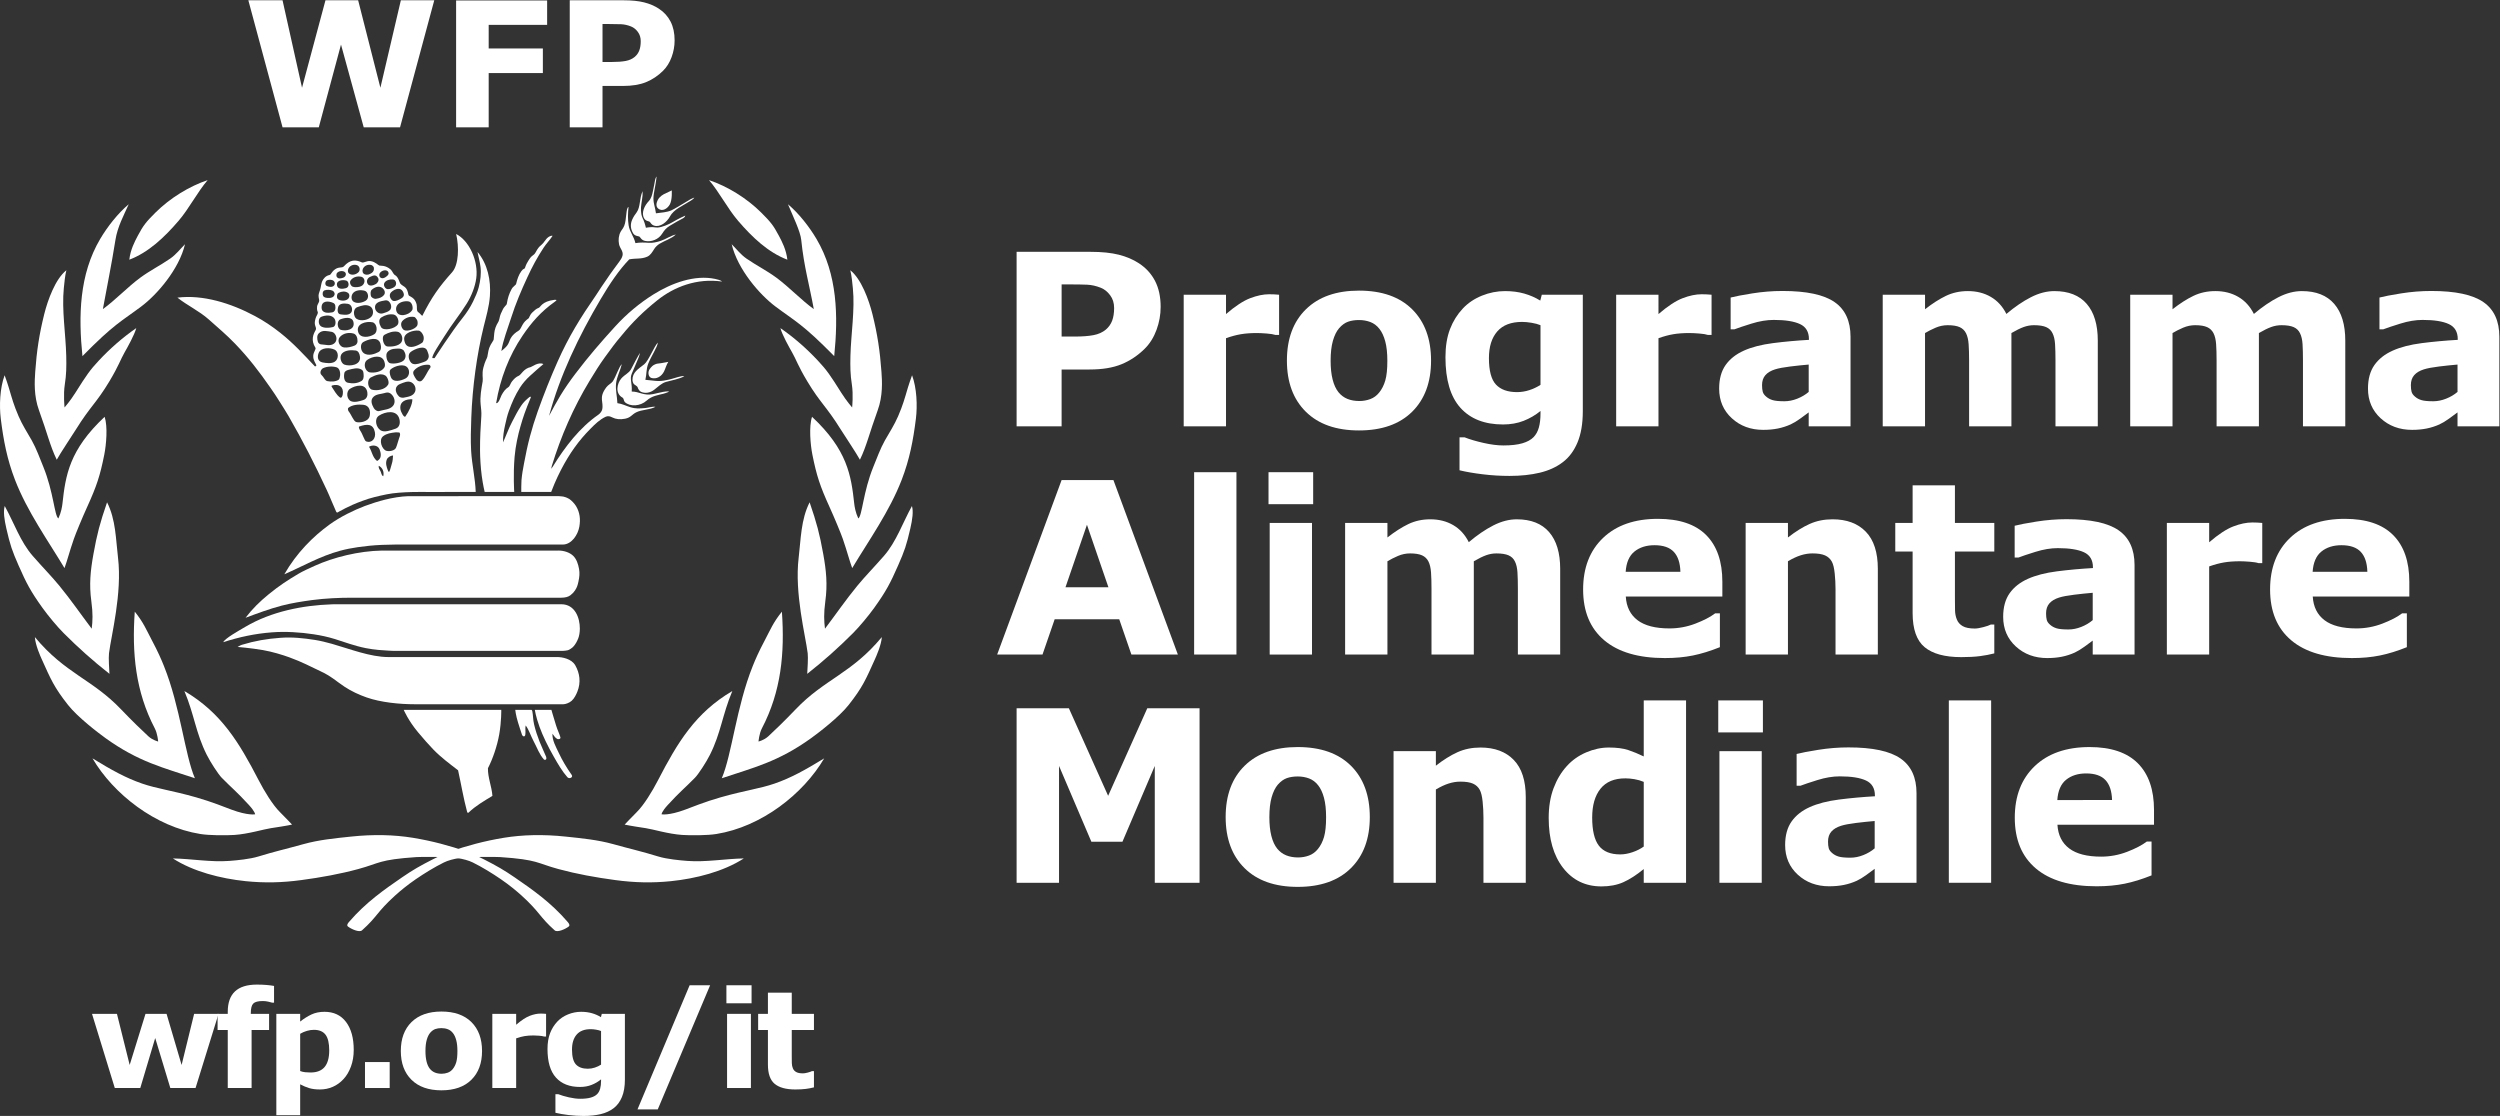 <?xml version="1.0" encoding="UTF-8" standalone="no"?>
<svg
   xmlns:dc="http://purl.org/dc/elements/1.1/"
   xmlns:cc="http://creativecommons.org/ns#"
   xmlns:rdf="http://www.w3.org/1999/02/22-rdf-syntax-ns#"
   xmlns:svg="http://www.w3.org/2000/svg"
   xmlns="http://www.w3.org/2000/svg"
   viewBox="0 0 846.933 378.053"
   height="378.053"
   width="846.933"
   xml:space="preserve"
   id="svg2"
   version="1.1"><rect x="0" y="0" width="846.933" height="378.053" fill="#333333" stroke="none"/><defs
     id="defs6"><clipPath
       id="clipPath20"
       clipPathUnits="userSpaceOnUse"><path
         id="path18"
         d="M 0,0 H 6351.95 V 2835 H 0 Z" /></clipPath></defs><g
     transform="matrix(1.333,0,0,-1.333,0,378.053)"
     id="g10"><g
       transform="scale(0.1)"
       id="g12"><g
         id="g14"><g
           clip-path="url(#clipPath20)"
           id="g16"><path
             id="path22"
             style="fill:#ffffff;fill-opacity:1;fill-rule:nonzero;stroke:none"
             d="m 1340.5,2131.88 c 12.5,27.07 24.08,48.62 40.78,74.3 7.39,11.32 15.71,19.22 23.13,30.68 -3.56,1.02 -8.73,-1.91 -10.98,-3.51 -7.42,-5.38 -10.76,-14.12 -16.7,-18.8 -14.04,-11.07 -13.65,-21.1 -20.99,-26.28 -6.58,-4.63 -8.46,-7.68 -13.07,-14.9 -3.07,-4.82 -5.33,-8.73 -8.59,-18.23 -1.16,-3.42 -3.44,-0.39 -8.93,-7.93 -7.19,-9.8 -10.41,-20.39 -13.38,-32.26 -0.95,-3.9 -7.6,-5.97 -11.85,-14.07 -5.73,-10.92 -9.44,-21.03 -11.92,-36.95 -0.6,-3.69 -6.85,-6.25 -11.15,-16.53 -3.05,-7.23 -5.23,-8.83 -7.91,-22.45 -1.64,-8.31 -5.43,-9.51 -9.69,-21.57 -3.3,-9.2 -3.43,-18.06 -4.59,-30.08 -0.25,-2.33 -4.2,-6.95 -7.83,-13.69 -6.09,-11.26 -5.9,-18.78 -8.32,-30.41 -0.92,-4.21 -5.64,-9.77 -10.18,-27.79 -3.98,-15.98 -0.33,-26.57 -1.67,-34.45 -3.52,-20.44 -7.04,-38.21 -5.14,-58.35 0.94,-9.85 2.44,-20.01 1.78,-29.48 -1.88,-29.7 -3.48,-54.17 -3.32,-87.83 0.11,-18.32 1.54,-43.41 4.31,-64.29 3.05,-23.06 7.44,-41.07 7.44,-41.07 h 75.14 c 0,0 -2.93,43.45 0.96,89.19 2.3,27.42 8.83,56.49 14.76,76.9 7.5,26.02 12.17,39.5 26.37,73.84 0.29,0.76 -0.1,3.98 -3.85,0.83 -7.85,-6.59 -14.39,-12.37 -20.58,-21.69 -9.46,-14.25 -15.22,-25.99 -22.87,-40.63 -8.95,-17.02 -13.89,-31.85 -23.11,-52.52 -0.55,14.92 1.87,29.12 4.9,42.87 3.11,14.04 5.57,25.16 9.98,37.26 7.83,21.34 15.43,39.16 27.99,59.02 7.29,11.48 16.58,21.78 26.02,30.33 11.29,10.31 21.73,19.39 33.55,29.49 -12.42,6.41 -28.96,-6.95 -32.26,-7.63 -17.48,-3.42 -24.59,-19.61 -29.95,-21.84 -7.63,-3.19 -12.07,-7.87 -17.38,-14.32 -4.08,-4.86 -5.31,-12.34 -9.59,-14.99 -7.13,-4.44 -12.36,-11.14 -17.26,-20.49 -2.02,-3.87 -7.5,-22.13 -13.6,-19.79 10.43,61.93 32.29,120 67.38,171.69 22.25,32.78 46.45,60.9 82.13,86.11 4.69,3.33 5.61,4.89 -0.95,4.66 -33.34,-4.05 -35.37,-19.28 -40.86,-20.71 -5.22,-1.35 -11.66,-7.52 -15.78,-11.54 -7.41,-7.32 -7.29,-13.5 -10.12,-15.42 -6.09,-4.25 -10.67,-8.66 -14.83,-16.02 -2.18,-3.85 -5.85,-12.31 -9.1,-14.24 -8.57,-4.96 -16.85,-12.19 -20.99,-19.99 -3.05,-5.7 -4.26,-11.88 -8.25,-17.49 -4.27,-6.02 -10.23,-10.52 -15.37,-14.88 3.91,26.46 16.37,57.82 24.96,84.87 11.53,36.12 25.53,68.95 41.33,103.07" /><path
             id="path24"
             style="fill:#ffffff;fill-opacity:1;fill-rule:nonzero;stroke:none"
             d="m 1417.2,1917.38 c 28.46,63.85 58.38,111.9 97.27,168.11 5.08,7.37 9.65,14.58 14.08,21.49 1.99,3.11 11.56,16.85 13.55,19.76 13.03,19.69 18.52,25.71 31.86,44.53 3.61,5.11 6.54,9.13 8.09,15.04 2.85,11.01 -6.61,18.4 -8.79,28.96 -2.19,10.79 -1,22.57 3.96,31.68 3.11,5.69 6.19,7.93 9.32,15.57 6.05,14.73 3.96,46.6 10.86,47.43 -1.74,-15.12 -2.15,-32.13 0.23,-46.63 2.76,-16.93 13.03,-27.18 17.27,-45.11 11.42,2.06 23.83,1.57 33.45,0.74 9.54,-0.82 21.61,1.83 31.39,5.18 13.26,4.53 24.28,12.78 37.79,15.98 -11.48,-11.05 -27.71,-15.2 -41.32,-23.59 -5,-3.14 -9.71,-7.29 -13.05,-12.45 -5.47,-8.5 -9.79,-16.64 -18.34,-20.37 -15.2,-6.63 -28.24,-3.49 -45.57,-6.72 -25.76,-26.53 -50.02,-62.62 -72.38,-100.57 -56.74,-95.98 -104.04,-195.37 -131.54,-297.29 9.51,17.73 18.59,34.88 28.9,51.75 11.37,18.74 24.18,37.09 38.13,55.47 32.65,43.05 64.98,80.64 101.17,120.19 29.22,31.95 61.25,58.76 96.95,81.18 47.19,29.57 105.41,50.28 156.57,39.6 5.82,-1.36 14.14,-2.91 17.77,-6.74 -64.1,8.98 -121.54,-13.42 -164.4,-47.75 -33.84,-27.07 -62.38,-54.55 -91.38,-90.26 -14.98,-17.21 -28.46,-36.12 -41.84,-54.45 -14,-19.27 -26.44,-39.55 -38.77,-59.84 -41.54,-68.6 -72.99,-141.24 -96.11,-216.5 -0.66,-2.38 -0.8,-4.78 -1.47,-7.16 1.1,1.69 2.72,3.53 3.81,5.25 31.14,50.6 68.56,99.45 115.96,132.22 4.14,2.82 8.46,8.26 9.57,12.53 5.14,20.09 -10.18,29.75 11,57.52 4.86,6.38 11.5,8.7 16.09,14.64 8.67,13.4 15.74,37.41 23.01,43.86 -3.65,-15.64 -12.62,-32.14 -14.53,-48.25 -2.03,-17.69 2.5,-32.15 3.28,-50.89 12.52,-1.71 22.21,-7 32.03,-10.04 15.27,-4.78 24.45,-3.56 39.57,-2.26 6.44,0.55 18.14,4.32 25.1,2.9 -14.61,-7.98 -34.34,-6.51 -49.28,-14.15 -10.47,-5.35 -13.5,-13.26 -27.91,-16.04 -12.85,-2.5 -23.65,-1.16 -31.99,3.12 -6.49,3.27 -11.56,4.64 -17.39,1.85 -15.56,-7.47 -26.19,-18.02 -38.71,-30.65 -29.08,-29.26 -52.81,-61.93 -74.96,-104.74 -5.86,-11.41 -11.13,-22.65 -16.13,-34.26 -2.46,-5.65 -8.59,-21.34 -8.59,-21.34 h -75.98 c 0,0 -0.2,21.91 0.53,29.91 1.44,15.94 3.61,27.76 6.72,43.93 4.39,23.27 8.71,44.38 14.74,66.95 5.88,21.96 12.23,42.56 19.75,63.65 15.7,43.96 32.4,86.06 50.66,127.06" /><path
             id="path26"
             style="fill:#ffffff;fill-opacity:1;fill-rule:nonzero;stroke:none"
             d="m 682.555,1325.53 c 27.734,22.68 48.261,35.82 75.957,52.33 11.238,6.72 28.25,14.33 41.328,20.26 47.988,21.68 111.465,37.67 171.269,38.77 1.094,0 1.016,-0.05 1.016,-0.05 h 445.895 c 0,0 -1.66,0.05 1.56,0.05 14.2,0 28.23,-4.94 36.92,-13.15 8.71,-8.26 12.87,-20.97 15.14,-33.62 1.93,-10.78 0.97,-20.36 -1.53,-31.89 -1.97,-9.11 -3.44,-14.54 -8.51,-22.28 -3.07,-4.71 -5.98,-7.94 -11.68,-12.48 -5.86,-4.68 -14.16,-6.31 -23.67,-6.4 -1,-0.04 -3.13,-0.1 -3.05,-0.07 0.1,0.07 -521.563,0.07 -521.563,0.07 0,0 -3.242,0.01 -4.864,0.01 -34.152,0.11 -70.097,-1.63 -103.839,-6.03 -25.848,-3.53 -51.746,-7.56 -76.727,-14.06 -31.504,-8.23 -61.836,-19.62 -92.109,-30.91 16.777,22.31 36.152,41.24 58.457,59.45" /><path
             id="path28"
             style="fill:#ffffff;fill-opacity:1;fill-rule:nonzero;stroke:none"
             d="m 837.379,1502.94 c 27.402,19.79 60.664,36.04 90.125,47.32 14.953,5.66 34.816,11.93 50.598,15.86 19.062,4.81 40.968,8.42 58.828,8.94 5.39,0.15 0.8,0.04 0.8,0.04 l 382.44,0.04 c 0,0 8.2,-0.44 11.04,-1 7.18,-1.55 12.98,-4.48 15.39,-6.01 5.93,-3.81 13.4,-11.81 17.3,-18.14 9.92,-16.35 11.68,-34 8.46,-52.37 -3.67,-20.97 -19.61,-44.86 -41.23,-45.45 -3.77,-0.1 -11.27,0 -11.27,0 h -414.24 c 0,0 -24.1,-0.47 -35.116,-0.87 -20.371,-0.8 -42.969,-3.12 -60.754,-5.74 -15.215,-2.19 -30.078,-5.07 -45.312,-9.15 -51.063,-13.8 -95.438,-39.7 -141.856,-59.84 31.262,54.63 73.547,96.48 114.797,126.37" /><path
             id="path30"
             style="fill:#ffffff;fill-opacity:1;fill-rule:nonzero;stroke:none"
             d="m 623.434,1243.01 c 66.484,39.28 146.582,54.77 219.882,57.23 1.746,0.08 5.223,0.19 5.223,0.19 l 571.731,-0.05 c 0,0 1.03,0 6.21,0.05 34.65,0.03 47.3,-34.35 47.15,-62.15 -0.06,-9.16 -1.62,-18.5 -4.16,-24.77 -3.28,-8.19 -6.94,-14.88 -12.89,-21.34 -2.13,-2.34 -9.79,-7.72 -13.17,-8.55 -7.93,-1.94 -17.67,-1.72 -17.61,-1.72 0.07,0 -425.26,-0.08 -425.26,0 0,0 -22.946,0.92 -38.876,2.45 -11.473,1.13 -20.176,2.33 -32.09,4.6 -29.285,5.82 -53.562,15.35 -78.926,23.17 -16.921,5.24 -34.714,9.13 -53.269,11.94 -34.141,5.22 -71.426,7.6 -105.899,4.99 -43.847,-3.26 -82.843,-11.85 -124.55,-25.08 7.054,10.99 36.371,27.12 56.504,39.04" /><path
             id="path32"
             style="fill:#ffffff;fill-opacity:1;fill-rule:nonzero;stroke:none"
             d="m 931.391,1063.73 c -19.539,6.89 -38.614,15.78 -55.723,27.07 -22.285,14.75 -33.211,26.48 -62,39.79 -24.648,11.39 -44.336,22.63 -78.691,35.08 -16.582,6.01 -43.45,14.28 -66.485,18.22 -32.91,5.59 -64.637,8.04 -64.637,8.04 0,0 6.719,4.19 10.774,5.43 33.59,10.22 63.246,15.21 97.738,17.76 30.246,2.27 58.039,-0.68 88.352,-5.42 12.441,-1.96 28.613,-5.79 42.676,-9.8 45.632,-12.99 97.519,-33.59 143.543,-33.67 2.57,0 2.277,0.04 2.277,0.04 h 425.015 c 0,0 -3.22,0 1.29,0 12.87,0.04 36.94,-4.13 46.6,-21.21 11.21,-19.68 14.69,-43.12 5.28,-66.6 -2.85,-7.05 -7.58,-17.16 -14.38,-23.28 -5.95,-5.4 -15.66,-8.87 -21.27,-8.87 -1.62,-0.08 -4.39,0 -4.39,0 h -371.69 c 0,0 1.41,0 -2.02,0 -38.01,0 -85.861,4.6 -122.259,17.42" /><path
             id="path34"
             style="fill:#ffffff;fill-opacity:1;fill-rule:nonzero;stroke:none"
             d="m 1100.71,931.891 c -10.52,10.789 -25.01,27.328 -38.16,43.039 -25.21,30.07 -36.52,57.16 -36.52,57.16 h 247.91 c 0,0 0.66,-28.6 -5.06,-61.719 -5.37,-30.75 -16.72,-63.172 -28.81,-86.66 -0.43,-24.082 9.73,-46.473 11.41,-70.262 -20.37,-12.5 -42.27,-24.871 -60.53,-42.418 -1.15,-1.082 -3.04,-1.082 -3.81,1.828 -9.77,36.661 -14.93,69.34 -22.95,105.59 -22.59,17.469 -43.79,33.039 -63.48,53.442" /><path
             id="path36"
             style="fill:#ffffff;fill-opacity:1;fill-rule:nonzero;stroke:none"
             d="m 1356.21,952.219 c -7.02,12.949 -12.25,30.051 -20.3,40.222 -1.74,-9.07 0.39,-14.652 -0.84,-23.332 -1.13,-7.269 -7.09,-4.25 -8.3,-0.828 -3.47,9.84 -7.17,21.989 -10.35,32.079 -5.27,16.8 -6.97,31.68 -6.97,31.68 l 41.25,0.05 c 0,0 1.58,-0.39 2.3,-4.4 1.98,-10.39 1.49,-20.54 4.34,-32.581 3.65,-15.507 8.38,-29.668 14.06,-44.129 4.96,-12.73 11.37,-25.57 16.56,-38.21 0.71,-1.661 1.04,-4.86 -0.21,-6.52 -1.52,-1.922 -4.16,-1.68 -5.67,0 -11.81,13.43 -16.58,28.641 -25.87,45.969" /><path
             id="path38"
             style="fill:#ffffff;fill-opacity:1;fill-rule:nonzero;stroke:none"
             d="m 1420.03,922.738 c -7.01,14.953 -16.87,31.762 -16.01,48.723 4.57,-5.992 6.44,-10.281 12.71,-13.621 2.87,-0.91 8.91,-0.059 7.39,4.961 -2.78,9.34 -7.07,17.25 -11.06,30.07 -5.92,18.949 -11.68,39.199 -11.68,39.199 l -42.09,0.02 c 0,0 2.33,-17.08 11.9,-43.289 8.41,-23.211 21.4,-49.77 35.62,-74.672 11.58,-20.481 22.11,-38.348 35.26,-53.309 4.49,-5.148 15.52,-0.629 10.76,6.071 -12.48,17.64 -24.12,37.168 -32.8,55.847" /><path
             id="path40"
             style="fill:#ffffff;fill-opacity:1;fill-rule:nonzero;stroke:none"
             d="m 1693.39,2345.62 c -9.14,-3.98 -17.2,-9.13 -21.75,-17.91 -3.32,-6.3 -5.57,-15.92 0.78,-21.33 11.11,-9.49 24.37,0.22 29.74,9.91 6.8,12.35 5.02,35.96 5.02,35.96 0,0 -7.89,-4.11 -13.79,-6.63" /><path
             id="path42"
             style="fill:#ffffff;fill-opacity:1;fill-rule:nonzero;stroke:none"
             d="m 1703.06,2286.68 c 3.99,7.54 12.74,15.68 22.33,21.51 10.84,6.63 22.07,13.06 29.88,17.72 7.81,4.7 9.3,7.99 9.3,7.99 0,0 -6.43,-2.22 -9.97,-4.3 -19.27,-11.49 -40.31,-24.55 -48.86,-28.32 -10.8,-4.71 -25.47,-5.62 -38.69,-7.31 -2.11,16.69 -6.45,23.62 -6.39,38.44 0.1,7.11 1.82,16.34 3.03,22.77 4.14,21.43 4.96,32.25 4.96,32.25 0,0 -3.28,-3.05 -4.48,-12.48 -1.34,-8.52 -2.3,-11.66 -4.25,-21.74 -2.23,-11.62 -4.55,-21.47 -11.51,-28.73 -10.02,-10.37 -19.29,-28.82 -11.56,-42.96 4.51,-8.26 12.05,-7.06 14.41,-9.19 2.35,-2.12 3.79,-7.21 10.92,-9.57 15.39,-5.14 32.83,8.67 40.88,23.92" /><path
             id="path44"
             style="fill:#ffffff;fill-opacity:1;fill-rule:nonzero;stroke:none"
             d="m 1683.1,2242.61 c 5.23,8.48 10.59,14.43 18.83,19.48 13.65,8.33 23.79,13.97 32.13,18.23 3.61,1.82 6.62,3.98 7.54,7.84 -3.73,-1.4 -17.84,-8.03 -31.84,-16.36 -10.02,-5.98 -27.26,-13.46 -38.85,-13.99 -4.59,-0.2 -7.99,0.93 -11.74,1.05 -7.77,0.32 -17.65,-1.56 -17.65,-1.56 0,0 -2.52,10.99 -5.84,18.9 -1.66,4.05 -4.36,8.21 -5.8,15.82 -0.98,5.08 -1.25,12.71 -0.86,17.25 1.13,13.73 4.84,27.07 4.2,40.97 -8.64,-17.93 -5.1,-40.01 -15.24,-53.88 -4.27,-5.83 -7.65,-10.43 -11.01,-17.78 -5.57,-12.06 -4.9,-24.55 2.61,-36.18 4.34,-6.63 13.91,-6.38 15.57,-7.67 2.5,-1.85 4.65,-8.78 14.01,-10.86 16.01,-3.6 34.9,3.83 43.94,18.74" /><path
             id="path46"
             style="fill:#ffffff;fill-opacity:1;fill-rule:nonzero;stroke:none"
             d="m 1687.57,1892.02 c 3.73,7.53 6.14,17.43 10.9,24.41 -10.76,-1.61 -12.5,-2.84 -28.05,-4.54 -3.37,-0.33 -10.39,-3.85 -12.71,-6.16 -6.15,-6.21 -11.52,-11.96 -9.12,-22.38 0.92,-4.05 4.49,-7.03 6.48,-7.65 12.93,-4.2 26.06,3.49 32.5,16.32" /><path
             id="path48"
             style="fill:#ffffff;fill-opacity:1;fill-rule:nonzero;stroke:none"
             d="m 1700.7,1871.5 c 14.69,3.43 31.66,10.64 38.47,8.37 -13.78,-7.34 -31.17,-9.99 -46.44,-14.35 -11.64,-3.36 -19.96,-12.16 -30.37,-20.16 -9.55,-7.26 -22.25,-10.21 -33.6,-4.87 -3.82,1.82 -7.53,7.99 -8.2,11.28 -0.58,2.64 -6.07,5.27 -8.89,7.58 -2.83,2.36 -4.19,8.25 -4.25,10.53 -0.49,20.33 14.98,28.54 29.9,40.48 11.23,9 25.8,47.17 34.69,55.08 -1.59,-12.3 -17.58,-35.51 -24.55,-53.57 -5.53,-14.4 -3.71,-25.9 -7.29,-41.06 10.66,-0.68 22.56,-2.91 33.28,-3.08 8.42,-0.11 18.6,1.72 27.25,3.77" /><path
             id="path50"
             style="fill:#ffffff;fill-opacity:1;fill-rule:nonzero;stroke:none"
             d="m 1685.23,1840.15 c -8.26,-1.53 -18.36,-4.13 -25.23,-5.59 -23.97,-5.07 -35.42,6.66 -54.54,6.44 1.68,21.9 -5.91,31.71 0.34,45.87 5.58,12.6 10.76,25.94 15.56,36.62 3.89,8.56 5.06,15.79 5.06,15.79 0,0 -5.8,-8.69 -22.3,-40.86 -5.75,-11.22 -16.04,-13.63 -25.16,-24.23 -10.51,-12.13 -16.54,-37.75 2.89,-48.51 3.87,-2.11 3.3,-8.78 6.11,-11.47 12.99,-12.2 39.2,-10.98 55.59,3.9 13.05,11.89 28.91,13.82 42.42,17.32 7.91,2.04 14.85,5.4 14.85,5.4 0,0 -3.75,1.53 -15.59,-0.68" /><path
             id="path52"
             style="fill:#ffffff;fill-opacity:1;fill-rule:nonzero;stroke:none"
             d="m 1205.23,1585.9 c -0.96,0 -1.97,0 0,0 z m -111.9,315.55 c -7.98,-10.56 -11.67,-22.71 -20.49,-31.93 -4.6,-4.82 -11.63,-2.56 -15.27,3 -4.05,6.28 -10.59,15.19 -5.73,21.4 8.01,10.26 24.76,16.81 39,14.96 0.84,-0.1 5.43,-3.49 2.49,-7.43 z M 1055,1841.06 c -4.48,-11.96 -17.8,-13.25 -29.15,-15.62 -2.11,-0.47 -8.64,0 -11.57,2.87 -4.89,4.79 -9.14,11.34 -8.29,19.54 0.46,5.05 4.69,10.01 9.9,12.03 9.48,3.67 20.71,9.57 30.04,4.33 8.02,-4.49 12.23,-14.73 9.07,-23.15 z m -24.56,-63.21 c -3.26,-4.72 -11.64,10.93 -12.73,18.11 -3.13,20.77 15.08,26.07 30.24,25.42 0.47,-12.38 -9.13,-31.56 -17.51,-43.53 z m -16.38,-56.04 c -2.97,-8.36 -4.4,-16.03 -7.72,-23.69 -3.22,-7.4 -16.969,-10.04 -24.606,-7.67 -10.898,3.37 -20.234,27.83 -7.851,37.2 9.472,7.08 19.285,8.22 31.357,9.7 2.17,0.26 10.27,-0.23 10.59,-0.99 2.02,-5.08 0.75,-7.62 -1.77,-14.55 z m -18.333,-64.59 c -2.207,-6.42 -3.184,-13.03 -6.024,-19.2 -1.418,-3.12 -3.281,1 -3.359,1.19 -4.278,10.65 -6.973,19.66 -3.332,29.03 2.062,5.19 9.172,9.96 15.91,10.38 -0.422,-6.67 -0.899,-14.9 -3.195,-21.4 z m -21.649,-31.49 c -4.922,2.22 -4.844,8.55 -6.914,12.49 -1.934,3.83 -6.133,9.12 -4.406,14.16 9.504,-5.33 13.898,-14.83 11.32,-26.65 z m -16.387,39.31 c -11.328,9.32 -12.316,24.21 -19.863,35.62 8.34,5.33 22.383,4.26 26.707,-6.29 3.457,-8.48 5.969,-20.94 -2.625,-27.41 -0.937,-0.69 -3.144,-2.81 -4.219,-1.92 z m -42.246,76.85 c -1.699,2.42 -5.058,9.43 -2.5,10.32 20.282,6.98 35.496,7.21 39.832,-14.48 3.067,-15.49 -7.507,-28.78 -22.332,-23.36 -4.25,1.56 -8.457,18.06 -15,27.52 z m -29.492,48.99 c -1.426,1.79 -2.578,7.18 -0.812,8.57 10.547,8.47 26.027,9.12 38.019,7.95 15.809,-1.45 19.063,-16.14 16.426,-28.32 -3.488,-16.04 -27.813,-18.03 -34.699,-15.37 -6.766,2.6 -11.492,17.94 -18.934,27.17 z m 3.438,57.03 c 13.66,8.86 39.785,15.43 44.14,-8.56 1.317,-7.23 -0.488,-16.83 -10.254,-19.97 -10.031,-3.21 -21.847,-6.69 -31.007,-2.97 -11.278,4.62 -13.485,24.65 -2.879,31.5 z m -14.161,40.36 c 1.024,4.61 6.133,6.78 10.411,7.87 11.062,2.74 23.437,6.86 33.582,0.4 3.957,-2.51 4.269,-6.06 4.777,-11.03 0.898,-8.06 -0.246,-14.66 -5.559,-17.74 -10.769,-6.32 -21.738,-6.9 -34.257,-4.43 -10.157,2.01 -10.985,15.46 -8.954,24.93 z m -11.339,-62.2 c -9.473,6.99 -13.661,16.89 -20.633,26.71 -1.692,2.4 0,3.38 1.289,3.76 16.805,4.75 29.277,-3.64 26.66,-21.96 -0.469,-3.55 -2.785,-11.85 -7.316,-8.51 z m -46.387,56.6 c -6.297,5.45 -1.922,14.92 3.566,17.68 9.61,4.77 24.707,5.49 34.707,2.12 6.426,-2.16 9.688,-11.39 8.535,-21.46 -0.488,-4.13 -1.75,-8.67 -3.769,-10.02 -7.617,-5.19 -19.395,-5.39 -28.652,-3.47 -6.543,1.39 -8.887,10.34 -14.387,15.15 z m -7.254,57.24 c 6.082,13.27 28.301,13.38 40.398,7.47 9.856,-4.85 11.094,-23.19 0.332,-30.42 -8.582,-5.72 -22.117,-3.62 -31.218,-1.94 -12.93,2.37 -13.965,15.09 -9.512,24.89 z m 0.488,49.61 c 9.227,8.78 21.192,4.76 32.305,3.22 2.148,-0.31 4.715,-1.82 6.172,-3.27 7.597,-7.67 8.191,-20.24 -0.254,-26.53 -9.758,-7.24 -21.934,-2.54 -33.652,-1.95 -3.164,0.13 -6.641,3.85 -7.364,6.23 -2.109,7.42 -3.39,16.49 2.793,22.3 z m 5.946,41.5 c 9.796,4.09 26.632,5.96 33.574,-5.03 4.269,-6.74 3.019,-19.22 -3.817,-21.04 -6.691,-1.72 -29.453,-5.5 -34.902,7.09 -2.695,6.19 -1.562,16.16 5.145,18.98 z m 30.168,35.25 c 2.832,-1.25 4.597,-3.52 5.273,-7 1.387,-7.55 -0.598,-15.75 -7.844,-17.08 -10.886,-1.98 -27.058,-2.61 -27,12.78 0.039,17.17 16.953,16.98 29.571,11.3 z m -21.926,31.93 c 5.793,2.21 15.332,1.71 20.539,-0.99 2.617,-1.37 6.152,-5.68 4.668,-10.23 -1.856,-5.92 -7.363,-8.06 -13.633,-8.14 -6.016,-0.05 -12.93,0.43 -15.352,5.34 -2.316,4.66 -1.328,12.04 3.778,14.02 z m 6.769,25.75 c 5.293,1.92 13.125,1.79 16.981,-2.39 5.304,-5.79 1.125,-15 -8.887,-14.54 -3.523,0.15 -7.695,1.36 -9.824,2.57 -5.164,2.92 -3.457,12.5 1.73,14.36 z m 23.809,16.58 c 0.684,2.23 4.16,4.85 5.984,5.49 3.977,1.41 8.625,1.7 12.434,0.18 7.598,-3.12 6.551,-12.52 -1.563,-15.82 -3.632,-1.47 -9.218,-2.43 -11.953,-1.47 -5.117,1.73 -6.535,6.17 -4.902,11.62 z m 23.691,-36.76 c -8.3,-2.43 -19.855,-2.9 -22.324,5.6 -4.211,14.42 14.004,16.58 23.438,13.56 6.523,-2.07 8.816,-16.32 -1.114,-19.16 z m 5.489,47.62 c 2.625,8.94 12.754,13.79 21.933,11.06 7.879,-2.31 9.707,-13.06 4.375,-18.29 -2.414,-2.34 -6.406,-4.73 -10.703,-5.68 -9.387,-2.1 -18.605,3.07 -15.605,12.91 z m 41.25,-32.79 c -1.485,-5.83 -5.762,-9.83 -12.618,-11.35 -6.808,-1.5 -16.211,-1.92 -19.98,2.29 -3.606,3.98 -5.254,9.57 -2.258,13.87 6.027,8.56 17.043,11.55 26.867,9.38 5.606,-1.31 9.727,-7.05 7.989,-14.19 z m -3.664,34.31 c 3.664,8.11 12.96,12.19 21.886,9.47 1.778,-0.58 5.469,-3.45 5.977,-6.29 1.055,-5.64 -0.899,-10.79 -5.606,-13.74 -6.035,-3.85 -11.027,-6.01 -17.949,-3.17 -5.215,2.18 -6.484,8.94 -4.308,13.73 z m 38.437,-22.78 c 4.074,-6.9 -2.129,-13.83 -5.281,-15.73 -6.985,-4.09 -16.836,-6.6 -21.047,0.33 -4.141,6.79 -0.711,14.86 6.516,17.84 6.894,2.86 14.023,7.2 19.812,-2.44 z m 11.594,-26.36 c 4.558,-3.78 8.562,-11.71 3.094,-17.97 -5.137,-5.91 -11.512,-7.68 -19.59,-8.98 -5.457,-0.93 -12.43,3.11 -13.321,7.93 -0.808,4.15 -1.57,11.72 2.551,15.2 8.016,6.84 18.77,10.8 27.266,3.82 z m 9.668,44.97 c 4.316,-1.27 7.07,-5.83 4.902,-10.22 -1.309,-2.71 -5.176,-5.64 -7.648,-7.15 -6.766,-4.17 -12.567,-2.46 -14.688,2.51 -3.894,9.15 9.211,17.28 17.434,14.86 z m 16.504,-22.79 c 4.747,-0.42 6.937,-3.73 7.867,-7.36 1.23,-4.87 -0.38,-9.38 -4.49,-12.14 -4.893,-3.25 -10.987,-5.17 -15.858,-5.25 -6.601,-0.11 -12.707,9.57 -9.133,15.85 3.782,6.74 13.313,9.62 21.614,8.9 z m 27.287,-34.89 c 2.8,-8.28 -3.27,-12.14 -9.67,-15.54 -6.51,-3.47 -15.22,-6.71 -19.738,-2.39 -5.77,5.43 -8.329,14.58 -1.903,20.6 8.911,8.36 25.411,14.65 31.311,-2.67 z m 11.77,-20.77 c 10.45,-1.33 12.53,-16.2 10.42,-21.58 -2.39,-4.62 -7.66,-8.24 -10.42,-9.66 -7.67,-3.95 -16.64,-5.45 -23.7,-1.8 -6.42,3.34 -9.21,13.09 -5.72,20.73 4.74,10.34 19.64,13.59 29.42,12.31 z m 21.52,-46.04 c 3.58,-5 2.79,-13.88 0.67,-16.66 -6.6,-9.01 -24.96,-14.16 -32.54,-10.47 -5.76,2.82 -11.43,15.5 -4.69,23.11 7,7.9 19.21,12.61 30.3,10.3 2.47,-0.55 4.1,-3.27 6.26,-6.28 z m 4.64,-28.37 c 5.04,-0.54 9.51,-6.08 11.94,-12.11 3.15,-7.8 -0.04,-16.89 -2.53,-18.59 -6.02,-4.09 -25.09,-15.57 -37.09,-8.69 -6.6,3.79 -8.42,12.44 -8.83,17.55 -1.33,16.51 23.72,23.27 36.51,21.84 z m -70.393,-118.09 c -2.57,6.55 -4.942,16.24 0.195,20.21 10.388,8.2 33.898,15.38 42.828,2.98 5.82,-8.05 4.11,-21.7 -6.06,-26.92 -10.51,-5.36 -31.045,-11.54 -36.963,3.73 z m -50.41,-0.73 c 10.429,5.31 25.449,11.71 36.679,4.48 5.137,-3.31 10.45,-16.97 6.817,-23.03 -7.695,-12.87 -27.961,-16.15 -40.84,-12.83 -10.969,2.84 -14.277,25.52 -2.656,31.38 z m -9.387,44.5 c 12.59,8.85 37.441,14.56 43.43,-4.77 1.55,-5.02 2.441,-10.57 -0.129,-14.62 -6.973,-11.21 -24.656,-14.17 -36.492,-12.49 -12.805,1.86 -18.848,23.43 -6.809,31.88 z m -10.594,45.08 c 12.09,6.85 37.86,15.96 43.926,-3.68 2.43,-8.03 2.188,-17.94 -4.687,-21.48 -9.856,-5.18 -25.461,-10.59 -36.817,-3.51 -9.473,6 -10.762,23.9 -2.422,28.67 z m 67.676,81.02 c -5.059,-4.52 -10.195,-5.49 -16.934,-7.78 -9.445,-3.2 -19.316,4.07 -20.41,13.1 -1.816,15.46 14.754,17.76 25.711,19.69 7.989,1.44 12.942,-5.73 14.406,-10.56 1.504,-4.64 1.309,-10.87 -2.773,-14.45 z m 20.308,-36.37 c -7.18,-10.71 -36.16,-17.45 -42.554,-6.43 -4.668,8.07 -7.57,19.39 1.211,24.8 9.207,5.66 20.137,9.05 30.863,7.12 10.07,-1.78 15.2,-18.36 10.48,-25.49 z m 15.45,-66.34 c 4.12,-6.55 7,-15.37 0.88,-23.51 -5.55,-7.45 -25.37,-10.94 -35.517,-8.48 -5.566,1.41 -8.191,8.16 -9.051,12.73 -1.172,6.17 -1.73,12.38 3.731,17.41 7.851,7.2 18.337,7.04 28.417,7.04 4.13,0 9.98,-2.69 11.54,-5.19 z m -5.76,22.27 c -6.17,-11.34 -27.088,-12.79 -36.482,-11.54 -6.633,0.88 -11.289,11.56 -11.094,20.5 0.058,4.59 1.492,7.64 4.637,9.33 10.441,5.6 21.132,9.35 32.369,7.53 10.96,-1.74 15.22,-17.22 10.57,-25.82 z m -110.076,24.42 c -7.102,21.89 20.234,28.79 36.18,25.41 11.105,-2.31 14.816,-23.65 4.484,-30.39 -12.793,-8.31 -35.48,-10.99 -40.664,4.98 z m -41.211,-53.73 c 8.191,8.45 22.977,8.98 34.512,7.43 7.09,-0.99 10.144,-8.15 11.133,-15.92 2.753,-21.38 -25.938,-24.97 -39.602,-19.97 -8.992,3.28 -13.68,20.57 -6.043,28.46 z m -5.773,41.43 c 8.566,10.07 22.882,12.46 34.738,9.2 7.234,-1.97 10.586,-10.43 10.418,-19.92 -0.137,-5.37 -3.828,-9.27 -7.137,-10.64 -8.43,-3.42 -18.164,-5.96 -27.363,-4.84 -11.348,1.4 -18.223,17.26 -10.656,26.2 z m 1.359,45.1 c 10.527,4.29 30.144,8.14 33.457,-6.9 4.453,-20.02 -19.18,-23.28 -31.797,-19.8 -9.668,2.65 -11.504,22.72 -1.66,26.7 z m 75.723,33.09 c 7.871,-4.47 9.531,-17.08 4.734,-24.39 -6.367,-9.67 -28.133,-15.28 -39.844,-6.81 -6.68,4.85 -10.281,24.72 3.41,29.49 10.938,3.83 21.414,7.54 31.7,1.71 z m -11.153,14.38 c -8.926,-5.52 -21.66,-7.72 -30.097,-3.02 -7.344,4.01 -7.063,14.75 -3.418,20.52 5.976,9.62 20.859,10.66 31.132,7.64 8.868,-2.57 12.188,-19.04 2.383,-25.14 z m -72.285,15.68 c 0.906,2.86 2.176,3.68 3.953,4.55 7.512,3.58 15.754,4.54 22.942,-0.08 5.175,-3.35 4.726,-11.1 0.879,-15.11 -5.618,-5.91 -17.043,-6.15 -24.356,-2.31 -4.727,2.46 -4.941,8.29 -3.418,12.95 z m 2.402,-31.35 c 3.321,9.49 15.145,8.96 24.102,7.8 11.023,-1.44 13.23,-15.56 9.316,-21.5 -5.41,-8.2 -17.754,-6.63 -27.578,-5.38 -8,1.02 -8.476,11.61 -5.84,19.08 z m 155.504,-285.19 c 2.72,-10.72 0,-20.9 -9.53,-24.32 -12.243,-4.31 -28.806,-10.64 -38.602,-4.04 -11.2,7.51 -16.59,28.81 -3.719,37.16 15.195,9.94 45.441,16.45 51.851,-8.8 z m -16.5,33.3 c -8.242,-9.36 -21.672,-9.05 -34.863,-12.91 -5.09,-1.49 -11.133,3.01 -13.781,7.67 -4.871,8.7 -9.754,20.36 -0.418,28.77 7.734,7.05 18.281,6.45 27.754,9.28 4.258,1.28 9.461,2.77 14.629,-0.72 10.669,-7.29 14.829,-22.91 6.679,-32.09 z m 87.3,140.13 c 2.33,-6.79 5.44,-11.79 2.8,-18.57 -3.15,-8.33 -11.21,-9.47 -18.79,-12.21 -7.07,-2.56 -18.87,-5.8 -24.79,0.4 -6.8,7.04 -9.55,21.39 -1.4,27.54 10.55,7.87 36.6,18.71 42.18,2.84 z m 143.29,61.19 c 6.23,25.39 13.96,51.14 15.89,77.97 2.86,40.07 -5.8,81.73 -31.5,112.08 2.54,-13.09 5.88,-24.15 7.64,-37.88 2.09,-16.59 -0.26,-35.07 -4.53,-51.77 -3.25,-12.64 -8.93,-24.93 -14.59,-36.67 -6.66,-13.91 -16.63,-29.04 -26.55,-41.45 -27.81,-34.58 -71.13,-102.08 -71.13,-102.08 0,0 -3.64,0.27 -5.79,0.27 -0.52,8.41 19.44,37.22 29.5,53.34 22.09,35.36 38.83,54.38 58.05,85.04 12.03,19.32 21.23,42.84 24.18,64.16 5.99,43.43 -17.42,95.47 -51.1,112.79 7.7,-32.44 6.9,-78.17 -10.38,-97.4 -32.68,-36.43 -52.12,-63.69 -75.46,-110.39 -0.66,-1.25 -6.12,6.3 -10.62,9.23 -5.08,3.36 -2.24,13.37 -4.05,20.11 -1.64,5.73 -4.34,10.15 -5.14,11.15 -6.91,8.46 -13.58,8.99 -15.03,11.53 -1.68,2.86 -0.88,10 -6.9,18.13 -3,4.1 -10.68,7.13 -13.8,10.97 -3.37,4.2 -4.91,17.06 -14.21,22.32 -4.425,2.48 -6.476,10.19 -10.714,13.97 -13.086,11.59 -26.153,9.35 -28.653,10.07 -3.371,0.91 -9.941,9.28 -21.64,11.29 -11.438,1.95 -17.735,-5.68 -23.672,-2.92 -14.883,6.89 -29.152,7.45 -44.981,-10.18 -4.746,-5.25 -12.96,-0.34 -23.203,-8.19 -9.004,-6.85 -9.172,-13.19 -13.75,-14.06 -8.613,-1.61 -15.039,-8.5 -18.359,-16.02 -1.719,-3.87 -3.008,-11.7 -4.023,-16.86 -1.407,-7.13 -5.012,-13.69 -5.079,-18.93 -0.078,-7.28 2.215,-11.22 1.571,-14.47 -1.063,-4.71 -4.871,-9.03 -5.34,-13.44 -0.352,-2.5 -0.559,-9.16 1.258,-12.91 2.297,-4.62 -1.61,-8.64 -3.633,-13.56 -1.934,-4.58 -3.973,-12.42 -3.348,-17.95 0.821,-7.59 5.164,-10.37 1.785,-16.35 -5.535,-9.72 -12.527,-24.88 -0.261,-44.25 2.246,-3.54 -5.137,-10.43 -5.559,-20.54 -0.469,-11.01 6.172,-19.13 7.988,-24 0.344,-1.75 -2.918,-1.66 -3.035,-3.53 -29.23,30.9 -55.07,59.39 -88.957,86.22 -20.703,16.36 -41.172,30.12 -64.109,42.4 -61.289,32.87 -132.492,54.86 -196.992,46.82 24.285,-19.55 54.941,-33.5 79.89,-55.71 23.641,-21.06 45.09,-39.04 66.621,-61.41 33.801,-35.11 61.262,-70.7 89.875,-112.01 8.496,-12.23 14.082,-20.41 22.012,-33.16 7.969,-12.77 16.836,-26.32 24.102,-38.97 36.609,-63.57 66.609,-122.44 96.972,-187.59 8.426,-18.01 15.508,-36.87 23.77,-54.78 2.207,-4.86 5.371,-1.25 7.605,0 10.977,6.35 22.649,11.66 34.055,17.04 9.09,4.18 17.371,7.06 25.508,10.18 20.535,7.83 40.027,12.08 61.543,16.55 35.913,7.52 100.443,5.97 100.443,5.97 l 122.33,0.04 c 0.8,0 1.62,0 3.34,0 -1.27,35.07 -9.61,69.15 -11.64,104.33 -1.54,28.49 -0.59,56.03 0.41,84.59 2.73,77.34 14.1,160.39 31.39,230.87" /><path
             id="path54"
             style="fill:#ffffff;fill-opacity:1;fill-rule:nonzero;stroke:none"
             d="m 395.137,2295.89 c -23.871,-23.8 -30.992,-32.57 -44.91,-58.88 -8.2,-15.47 -18.61,-35.33 -21.579,-60.93 49.051,18.67 89.071,56.78 125.235,98.87 26.754,31.2 47.504,72.6 73.887,103.42 -46.469,-15.58 -95.504,-45.51 -132.633,-82.48" /><path
             id="path56"
             style="fill:#ffffff;fill-opacity:1;fill-rule:nonzero;stroke:none"
             d="m 254.711,2228.98 c 18.492,31.24 44.98,65.01 72.441,88.06 -12.718,-28.58 -28.382,-56.88 -33.769,-90.67 -10.672,-67.27 -20.746,-114.39 -31.906,-175.79 30.503,21.76 62.683,55.95 95.031,79.81 24.996,18.37 50.051,30.64 75.758,48.31 15.277,10.54 25.234,24.08 37.945,36.76 -15.145,-63.84 -71.164,-128.27 -111.273,-158.31 -50.387,-37.79 -68.45,-43.81 -149.422,-126.14 -10.282,101.66 -8.454,207.32 45.195,297.97" /><path
             id="path58"
             style="fill:#ffffff;fill-opacity:1;fill-rule:nonzero;stroke:none"
             d="m 89.523,1891.32 c 3.766,52.79 10.102,95.02 22.926,146.52 8.989,35.97 28.34,89.51 56.246,111.47 -3.418,-13.04 -5.215,-32.6 -6.531,-45.79 -5.469,-54.4 4.945,-117.57 6.188,-171.91 0.617,-26.72 0.382,-47.31 -3.618,-72.42 -4.136,-26.32 -0.687,-58.61 -0.687,-58.61 0,0 14.426,16.47 27.305,36.99 28.144,44.71 37.16,57.97 59.836,82.19 28.132,30.05 59.597,57.88 95.124,82.53 -4.285,-16.7 -22.425,-49.17 -29.921,-62.22 -10.004,-17.46 -14.543,-33.32 -38.215,-72.85 -33.313,-55.55 -48.153,-63.05 -85.141,-122.45 -8.008,-12.92 -40.847,-62.06 -48.805,-77.08 -17.328,35.86 -23.863,67.19 -45.121,125.57 -13.352,36.67 -11.355,73.35 -9.586,98.06" /><path
             id="path60"
             style="fill:#ffffff;fill-opacity:1;fill-rule:nonzero;stroke:none"
             d="m 38.09,1616.65 c -20.086,52.08 -29.289,100.39 -36.098,155.23 -4.16,33.54 -2.227,78.27 9.746,110.51 3.141,-7.87 9.547,-27.85 10.414,-30.85 8.906,-29.96 12.633,-44.35 25.082,-73.25 9.523,-22.16 21.168,-39.83 33.629,-61.73 11.328,-19.99 20.891,-46.31 29.086,-66.45 26.375,-64.57 28.321,-125.02 38.414,-131.62 7.258,15.54 9.532,30.42 10.344,37.75 7.84,71.45 17.25,136.39 107.227,220.6 8.254,-25.07 4.07,-71.28 -0.891,-96.03 -10.758,-54.12 -19.445,-80.11 -43.281,-132.56 -12.598,-27.62 -29.418,-68.27 -34.028,-81.73 -12.082,-35.06 -16.218,-53.46 -23.82,-74.19 -42.476,70.78 -94.758,143.87 -125.824,224.32" /><path
             id="path62"
             style="fill:#ffffff;fill-opacity:1;fill-rule:nonzero;stroke:none"
             d="m 108.121,1291.04 c -30.246,42.1 -41.266,63.25 -60.949,108.07 -16.527,37.59 -21.281,51.53 -30.961,93.63 -5.289,22.95 -8.277,43.77 -4.172,57.34 23.68,-42.87 39.84,-90.85 70.812,-126.41 24.589,-28.21 48.277,-52.23 67.824,-76.04 29.988,-36.58 53.601,-71.21 82.383,-109.3 2.425,19.09 3.363,38.43 -0.926,69.71 -5.856,42.86 -2.246,78 5.238,119.49 9.488,52.66 16.445,78.72 34.715,131.99 22.348,-43.83 22.262,-94.54 27.871,-141.03 10.828,-90.2 -17.391,-197.76 -22.941,-242.6 -1.485,-11.81 0.562,-40.96 1.16,-52.32 -42.199,33.23 -79.742,66.79 -116.141,103.29 -16.586,16.54 -39.344,43.95 -53.914,64.18" /><path
             id="path64"
             style="fill:#ffffff;fill-opacity:1;fill-rule:nonzero;stroke:none"
             d="m 268.102,960.262 c -19.215,13.84 -70.844,53.298 -95.29,84.348 -35.601,45.21 -43.437,64.58 -66.921,116.59 -2.879,6.34 -16.168,35.78 -17.254,55.78 76.945,-92.91 145.832,-106.74 219.23,-183.84 26.934,-28.24 54.516,-54.831 69.071,-68.16 11.171,-10.281 25.042,-13.39 25.042,-13.39 0,0 -1.445,19.801 -8.687,33.578 -48.969,93.592 -58.211,191.442 -50.781,296.452 22.351,-27.67 29.402,-46.15 43.586,-72.91 15.429,-29.15 23.297,-47.17 30.507,-65.11 41.903,-104.29 52.805,-224.748 78.692,-285.37 -79.91,26.918 -142.84,41.309 -227.195,102.032" /><path
             id="path66"
             style="fill:#ffffff;fill-opacity:1;fill-rule:nonzero;stroke:none"
             d="m 595.824,714.16 c -21.613,-1.449 -63.992,-1.32 -86.586,2.36 -114.394,18.308 -220.726,101.21 -274.215,192.269 48.497,-29.59 83.563,-49.34 126.211,-64.109 37.985,-13.121 74.008,-17.012 137.418,-35.02 38.262,-10.808 76.145,-26.121 89.453,-31.101 42.418,-15.797 60.278,-11.918 60.278,-11.918 0,0 0,6.449 -15.848,23.73 -31.574,34.457 -43.137,42.699 -69.117,69.188 -8.531,8.75 -28.074,38.48 -37.996,58.25 -28.074,55.882 -31.192,100.671 -56.828,162.061 93.554,-54.94 139.125,-130.749 188.59,-226.319 15.214,-29.27 35.781,-63.082 54.57,-81.66 12.637,-12.469 30.449,-31.422 30.449,-31.422 0,0 -13.047,-3.071 -53.672,-9.071 -18.222,-2.668 -57.051,-14.757 -92.707,-17.238" /><path
             id="path68"
             style="fill:#ffffff;fill-opacity:1;fill-rule:nonzero;stroke:none"
             d="m 1049.31,706.91 c 49.39,-8.082 93.27,-20.082 138.19,-35.488 12.07,-4.152 30.44,-13.281 43.16,-19.731 31.84,-16.203 50.16,-26.722 77.52,-45.531 44.06,-30.351 91.4,-63.051 134.12,-112.672 0.92,-0.976 7.81,-8.359 3.22,-11.957 -8.38,-6.562 -29,-15.902 -35.86,-9.851 -39.08,34.761 -37.11,45.89 -84.47,88.781 -12.15,10.937 -30.49,26.289 -52.4,41.277 -21.37,14.633 -47.21,30.614 -71.21,42.453 -21.84,10.739 -55.43,13.95 -74.3,13.95 l 0.26,-0.141 c -8.56,0.328 -57.84,0.609 -69.24,-0.129 C 961.5,651.23 966.234,642.57 910.414,627.449 864.508,614.961 815.25,606.07 766.363,599.512 c -50.09,-6.813 -94.902,-7.633 -141.855,-2.84 -63.653,6.558 -133.278,24.297 -185.246,57.789 47.515,-0.801 96.304,-9.93 143.57,-6.313 19.887,1.532 52.164,4.532 74.008,11.274 43.418,13.328 68.332,18.527 114.308,31.348 39.512,10.992 79.356,14.8 120.606,19.152 57.109,6.109 109.996,4.726 157.556,-3.012" /><path
             id="path70"
             style="fill:#ffffff;fill-opacity:1;fill-rule:nonzero;stroke:none"
             d="m 1934.52,2295.89 c 23.87,-23.8 31.02,-32.57 44.94,-58.88 8.2,-15.47 18.61,-35.33 21.58,-60.93 -49.09,18.67 -89.07,56.78 -125.26,98.87 -26.78,31.2 -47.5,72.6 -73.87,103.42 46.46,-15.58 95.5,-45.51 132.61,-82.48" /><path
             id="path72"
             style="fill:#ffffff;fill-opacity:1;fill-rule:nonzero;stroke:none"
             d="m 2074.98,2228.98 c -18.52,31.24 -44.99,65.01 -72.45,88.06 12.85,-30.75 31.57,-69.05 33.76,-90.67 6.83,-67.74 20.75,-114.39 31.92,-175.79 -30.5,21.76 -62.72,55.95 -95.06,79.81 -24.94,18.37 -50.02,30.64 -75.7,48.31 -15.32,10.54 -25.27,24.08 -37.98,36.76 15.14,-63.84 71.16,-128.27 111.28,-158.31 50.37,-37.79 68.43,-43.81 149.37,-126.14 10.28,101.66 8.46,207.32 -45.14,297.97" /><path
             id="path74"
             style="fill:#ffffff;fill-opacity:1;fill-rule:nonzero;stroke:none"
             d="m 2240.16,1891.32 c -3.81,52.79 -10.08,95.02 -22.93,146.52 -8.98,35.97 -28.34,89.51 -56.29,111.47 3.46,-13.04 5.23,-32.6 6.56,-45.79 5.52,-54.4 -4.88,-117.57 -6.17,-171.91 -0.61,-26.72 -0.39,-47.31 3.59,-72.42 4.15,-26.32 0.72,-58.61 0.72,-58.61 0,0 -14.42,16.47 -27.33,36.99 -28.09,44.71 -37.11,57.97 -59.85,82.19 -28.1,30.05 -59.6,57.88 -95.13,82.53 4.33,-16.7 22.46,-49.17 29.96,-62.22 10.04,-17.46 14.53,-33.32 38.22,-72.85 33.3,-55.55 48.14,-63.05 85.1,-122.45 8,-12.92 40.89,-62.06 48.84,-77.08 17.35,35.86 23.86,67.19 45.12,125.57 13.39,36.67 11.39,73.35 9.59,98.06" /><path
             id="path76"
             style="fill:#ffffff;fill-opacity:1;fill-rule:nonzero;stroke:none"
             d="m 2291.59,1616.65 c 20.08,52.08 29.26,100.39 36.11,155.23 4.16,33.54 2.2,78.27 -9.75,110.51 -3.14,-7.87 -9.53,-27.85 -10.42,-30.85 -8.93,-29.96 -12.63,-44.35 -25.05,-73.25 -9.54,-22.16 -21.24,-39.83 -33.67,-61.73 -11.32,-19.99 -20.88,-46.31 -29.12,-66.45 -26.34,-64.57 -28.29,-125.02 -38.38,-131.62 -7.28,15.54 -9.54,30.42 -10.33,37.75 -7.85,71.45 -17.26,136.39 -107.23,220.6 -8.28,-25.07 -4.08,-71.28 0.84,-96.03 10.81,-54.12 19.54,-80.11 43.33,-132.56 12.59,-27.62 29.42,-68.27 34.06,-81.73 12.01,-35.06 16.17,-53.46 23.83,-74.19 42.44,70.78 94.72,143.87 125.78,224.32" /><path
             id="path78"
             style="fill:#ffffff;fill-opacity:1;fill-rule:nonzero;stroke:none"
             d="m 2221.57,1291.04 c 30.27,42.1 41.26,63.25 60.93,108.07 16.53,37.59 21.26,51.53 30.98,93.63 5.29,22.95 8.26,43.77 4.14,57.34 -23.61,-42.87 -39.86,-90.85 -70.83,-126.41 -24.54,-28.21 -48.23,-52.23 -67.78,-76.04 -29.96,-36.58 -53.64,-71.21 -82.38,-109.3 -2.41,19.09 -3.38,38.43 0.87,69.71 5.9,42.86 2.29,78 -5.19,119.49 -9.49,52.66 -16.45,78.72 -34.71,131.99 -22.32,-43.83 -22.26,-94.54 -27.88,-141.03 -10.86,-90.2 17.43,-197.76 22.98,-242.6 1.45,-11.81 -0.6,-40.96 -1.19,-52.32 42.2,33.23 79.74,66.79 116.13,103.29 16.59,16.54 39.3,43.95 53.93,64.18" /><path
             id="path80"
             style="fill:#ffffff;fill-opacity:1;fill-rule:nonzero;stroke:none"
             d="m 2061.6,960.262 c 19.19,13.84 70.83,53.298 95.26,84.348 35.61,45.21 43.46,64.58 66.93,116.59 2.84,6.34 16.18,35.78 17.26,55.78 -76.94,-92.91 -145.84,-106.74 -219.24,-183.84 -26.92,-28.24 -54.48,-54.831 -69.05,-68.16 -11.17,-10.281 -25.04,-13.39 -25.04,-13.39 0,0 1.43,19.801 8.65,33.578 48.99,93.592 58.23,191.442 50.76,296.452 -22.27,-27.67 -29.37,-46.15 -43.54,-72.91 -15.4,-29.15 -23.29,-47.17 -30.48,-65.11 -41.93,-104.29 -52.88,-224.748 -78.76,-285.37 79.97,26.918 142.88,41.309 227.25,102.032" /><path
             id="path82"
             style="fill:#ffffff;fill-opacity:1;fill-rule:nonzero;stroke:none"
             d="m 1733.84,714.16 c 21.66,-1.449 64.01,-1.32 86.62,2.36 114.41,18.308 220.71,101.21 274.2,192.269 -48.54,-29.59 -83.6,-49.34 -126.22,-64.109 -38.01,-13.121 -74,-17.012 -137.39,-35.02 -38.3,-10.808 -76.17,-26.121 -89.49,-31.101 -42.4,-15.797 -60.28,-11.918 -60.28,-11.918 0,0 0,6.449 15.84,23.73 31.59,34.457 43.17,42.699 69.11,69.188 8.55,8.75 28.1,38.48 38.02,58.25 28.07,55.882 31.19,100.671 56.87,162.061 -93.57,-54.94 -139.23,-130.749 -188.66,-226.319 -15.18,-29.27 -35.75,-63.082 -54.52,-81.66 -12.61,-12.469 -30.46,-31.422 -30.46,-31.422 0,0 13.04,-3.071 53.71,-9.071 18.18,-2.668 56.99,-14.757 92.65,-17.238" /><path
             id="path84"
             style="fill:#ffffff;fill-opacity:1;fill-rule:nonzero;stroke:none"
             d="m 1280.37,706.91 c -49.38,-8.082 -93.23,-20.082 -138.19,-35.488 -12.11,-4.152 -30.45,-13.281 -43.16,-19.731 -31.84,-16.203 -50.13,-26.722 -77.52,-45.531 -44.102,-30.351 -91.367,-63.051 -134.121,-112.672 -0.918,-0.976 -7.852,-8.359 -3.223,-11.957 8.387,-6.562 29.024,-15.902 35.821,-9.851 39.101,34.761 37.109,45.89 84.513,88.781 12.1,10.937 30.44,26.289 52.4,41.277 21.41,14.633 47.18,30.614 71.21,42.453 21.79,10.739 55.45,13.95 74.28,13.95 L 1202.1,658 c 8.6,0.328 57.84,0.609 69.28,-0.129 96.82,-6.641 92.05,-15.301 147.85,-30.422 45.94,-12.488 95.18,-21.379 144.09,-27.937 50.05,-6.813 94.9,-7.633 141.85,-2.84 63.65,6.558 133.26,24.297 185.21,57.789 -47.49,-0.801 -96.24,-9.93 -143.57,-6.313 -19.9,1.532 -52.13,4.532 -73.98,11.274 -43.42,13.328 -68.34,18.527 -114.3,31.348 -39.51,10.992 -79.36,14.8 -120.59,19.152 -57.12,6.109 -110.02,4.726 -157.57,-3.012" /><path
             id="path86"
             style="fill:#ffffff;fill-opacity:1;fill-rule:nonzero;stroke:none"
             d="m 1103.65,2835.37 -86.97,-322.88 h -92.309 l -57.734,210.33 -56.457,-210.33 h -92.078 l -86.954,322.88 h 86.903 l 49.531,-222.26 59.582,222.26 h 83.055 l 56.535,-222.26 51.996,222.26 h 84.9" /><path
             id="path88"
             style="fill:#ffffff;fill-opacity:1;fill-rule:nonzero;stroke:none"
             d="m 1390.5,2772.92 h -148.53 v -60.07 h 137.69 v -62.45 h -137.69 v -137.91 h -82.81 v 322.88 h 231.34 v -62.45" /><path
             id="path90"
             style="fill:#ffffff;fill-opacity:1;fill-rule:nonzero;stroke:none"
             d="m 1628.37,2731.61 c 0,9.08 -2.46,16.9 -7.36,23.46 -4.92,6.57 -10.62,11.14 -17.13,13.74 -8.67,3.46 -17.13,5.37 -25.37,5.73 -8.24,0.36 -19.24,0.55 -32.97,0.55 h -14.29 v -96.5 h 23.84 c 14.16,0 25.84,0.87 35.02,2.6 9.18,1.73 16.88,5.2 23.09,10.38 5.35,4.61 9.22,10.14 11.6,16.56 2.38,6.41 3.57,14.24 3.57,23.48 z m 86.1,1.85 c 0,-14.46 -2.54,-28.59 -7.6,-42.4 -5.06,-13.81 -12.29,-25.41 -21.68,-34.79 -12.87,-12.73 -27.21,-22.34 -43.05,-28.85 -15.82,-6.51 -35.52,-9.76 -59.08,-9.76 h -51.81 v -105.17 h -83.29 v 322.88 h 137.05 c 20.53,0 37.84,-1.77 51.94,-5.31 14.08,-3.55 26.56,-8.86 37.4,-15.95 13.01,-8.52 22.95,-19.43 29.82,-32.73 6.86,-13.31 10.3,-29.28 10.3,-47.92" /><path
             id="path92"
             style="fill:#ffffff;fill-opacity:1;fill-rule:nonzero;stroke:none"
             d="M 555.395,259.461 496.988,70.988 H 432.855 L 394.449,198.031 356.516,70.988 H 291.738 L 233.84,259.461 h 63.379 l 32.351,-129.902 40.203,129.902 h 53.543 l 38.231,-129.902 31.82,129.902 h 62.028" /><path
             id="path94"
             style="fill:#ffffff;fill-opacity:1;fill-rule:nonzero;stroke:none"
             d="m 696.469,287.828 h -4.52 c -2.676,0.781 -6.164,1.684 -10.449,2.684 -4.297,1.008 -8.906,1.508 -13.809,1.508 -11.836,0 -19.843,-2.122 -24.023,-6.379 -4.18,-4.25 -6.27,-12.469 -6.27,-24.672 v -1.508 h 46.485 V 218.512 H 639.41 V 70.988 H 578.824 V 218.512 H 552.98 v 40.949 h 25.844 v 5.199 c 0,23.051 6.125,40.328 18.379,51.86 12.25,11.519 30.801,17.289 55.633,17.289 8.957,0 17.062,-0.309 24.336,-0.93 7.277,-0.609 13.703,-1.418 19.297,-2.43 v -42.621" /><path
             id="path96"
             style="fill:#ffffff;fill-opacity:1;fill-rule:nonzero;stroke:none"
             d="m 836.703,166.57 c 0,18.321 -3.125,31.61 -9.375,39.879 -6.258,8.262 -16.133,12.391 -29.637,12.391 -5.695,0 -11.562,-0.86 -17.578,-2.602 -6.035,-1.718 -11.777,-4.199 -17.246,-7.449 v -94.668 c 4.012,-1.57 8.309,-2.57 12.891,-3.019 4.57,-0.454 9.101,-0.672 13.554,-0.672 15.965,0 27.852,4.66 35.672,13.992 7.813,9.316 11.719,23.379 11.719,42.148 z m 62.266,1.258 c 0,-15.558 -2.371,-29.707 -7.117,-42.457 C 887.094,112.609 880.863,102.09 873.16,93.809 865.113,85.09 856,78.481 845.836,74.012 835.66,69.539 824.77,67.301 813.141,67.301 c -10.723,0 -19.825,1.148 -27.317,3.438 -7.488,2.293 -15.144,5.5 -22.957,9.641 V 1.852 H 702.281 V 259.461 h 60.586 v -19.629 c 9.266,7.379 18.738,13.367 28.399,17.949 9.668,4.59 20.82,6.879 33.445,6.879 23.469,0 41.711,-8.609 54.738,-25.84 13.008,-17.23 19.52,-40.898 19.52,-70.992" /><path
             id="path98"
             style="fill:#ffffff;fill-opacity:1;fill-rule:nonzero;stroke:none"
             d="m 927.602,70.988 h 62.766 v 65.961 H 927.602 Z" /><path
             id="path100"
             style="fill:#ffffff;fill-opacity:1;fill-rule:nonzero;stroke:none"
             d="m 1150.74,119.32 c 3.92,4.809 6.85,10.61 8.83,17.371 1.95,6.77 2.93,16.149 2.93,28.118 0,11.07 -1.02,20.363 -3.03,27.863 -2.01,7.488 -4.81,13.476 -8.38,17.949 -3.59,4.59 -7.89,7.828 -12.93,9.738 -5.04,1.903 -10.47,2.852 -16.28,2.852 -5.82,0 -10.99,-0.781 -15.52,-2.352 -4.53,-1.57 -8.87,-4.699 -13.01,-9.398 -3.69,-4.371 -6.64,-10.352 -8.81,-17.961 -2.18,-7.609 -3.28,-17.172 -3.28,-28.691 0,-10.297 0.95,-19.219 2.86,-26.77 1.9,-7.559 4.7,-13.617 8.39,-18.207 3.58,-4.371 7.86,-7.551 12.84,-9.57 4.98,-2.012 10.66,-3.024 17.03,-3.024 5.49,0 10.72,0.934 15.7,2.774 4.96,1.847 9.2,4.949 12.66,9.308 z m 74.35,45.821 c 0,-31 -9.04,-55.411 -27.11,-73.25 -18.06,-17.852 -43.43,-26.77 -76.1,-26.77 -32.67,0 -58.04,8.918 -76.1,26.77 -18.08,17.839 -27.11,42.25 -27.11,73.25 0,31.218 9.08,55.718 27.26,73.507 18.19,17.793 43.5,26.692 75.95,26.692 32.9,0 58.31,-8.961 76.28,-26.86 17.95,-17.902 26.93,-42.351 26.93,-73.339" /><path
             id="path102"
             style="fill:#ffffff;fill-opacity:1;fill-rule:nonzero;stroke:none"
             d="m 1387.83,201.898 h -5.37 c -2.56,0.891 -6.7,1.563 -12.39,2.012 -5.7,0.449 -10.45,0.668 -14.24,0.668 -8.59,0 -16.19,-0.558 -22.77,-1.68 -6.58,-1.117 -13.67,-3.019 -21.27,-5.699 V 70.988 h -60.58 V 259.461 h 60.58 V 231.77 c 13.28,11.41 24.85,18.992 34.67,22.742 9.82,3.75 18.87,5.617 27.13,5.617 2.11,0 4.51,-0.059 7.19,-0.168 2.69,-0.109 5.04,-0.281 7.05,-0.5 v -57.563" /><path
             id="path104"
             style="fill:#ffffff;fill-opacity:1;fill-rule:nonzero;stroke:none"
             d="m 1527.55,130.398 v 85.422 c -3.45,1.461 -7.71,2.598 -12.73,3.442 -5.02,0.84 -9.53,1.258 -13.56,1.258 -15.85,0 -27.75,-4.559 -35.66,-13.668 -7.93,-9.122 -11.89,-21.852 -11.89,-38.184 0,-18.129 3.37,-30.777 10.13,-37.93 6.74,-7.156 16.76,-10.75 30.06,-10.75 6.02,0 11.93,0.953 17.74,2.864 5.82,1.898 11.11,4.418 15.91,7.546 z m 60.59,-37.757 c 0,-17.68 -2.52,-32.562 -7.56,-44.641 -5.04,-12.09 -12.09,-21.539 -21.15,-28.371 -9.06,-6.93 -20,-11.937 -32.79,-15.02 C 1513.82,1.539 1499.35,0 1483.24,0 c -13.09,0 -25.98,0.789 -38.67,2.352 -12.72,1.57 -23.7,3.457 -32.99,5.699 V 55.219 h 7.38 c 7.36,-2.91 16.37,-5.57 26.97,-7.981 10.63,-2.398 20.12,-3.598 28.5,-3.598 11.17,0 20.25,1.027 27.23,3.098 6.99,2.07 12.32,5.012 16.01,8.812 3.46,3.578 5.98,8.16 7.54,13.758 1.56,5.602 2.34,12.312 2.34,20.141 v 3.52 c -7.26,-5.93 -15.31,-10.617 -24.14,-14.09 -8.83,-3.481 -18.65,-5.199 -29.51,-5.199 -26.37,0 -46.7,7.941 -60.99,23.82 -14.32,15.891 -21.47,40.059 -21.47,72.5 0,15.559 2.19,28.988 6.54,40.289 4.36,11.301 10.51,21.141 18.44,29.543 7.36,7.816 16.45,13.918 27.23,18.289 10.78,4.359 21.83,6.539 33.1,6.539 10.18,0 19.44,-1.199 27.76,-3.601 8.32,-2.411 15.9,-5.739 22.71,-9.989 l 2.19,8.391 h 58.73 V 92.641" /><path
             id="path106"
             style="fill:#ffffff;fill-opacity:1;fill-rule:nonzero;stroke:none"
             d="M 1804.74,332.129 1671.64,16.621 h -51.51 l 132.54,315.508 h 52.07" /><path
             id="path108"
             style="fill:#ffffff;fill-opacity:1;fill-rule:nonzero;stroke:none"
             d="m 1908.39,70.988 h -60.58 V 259.461 h 60.58 z m 1.67,215.321 h -63.93 v 45.82 h 63.93 v -45.82" /><path
             id="path110"
             style="fill:#ffffff;fill-opacity:1;fill-rule:nonzero;stroke:none"
             d="m 2068.6,72.648 c -6.5,-1.668 -13.37,-2.98 -20.65,-3.938 -7.27,-0.93 -16.17,-1.41 -26.69,-1.41 -23.49,0 -40.97,4.75 -52.44,14.27 -11.47,9.5 -17.2,25.782 -17.2,48.828 v 88.114 h -24.84 v 40.949 h 24.84 v 53.867 h 60.58 v -53.867 h 56.4 v -40.949 h -56.4 v -66.891 c 0,-6.621 0.06,-12.391 0.18,-17.32 0.11,-4.93 0.99,-9.352 2.67,-13.281 1.57,-3.93 4.32,-7.032 8.28,-9.329 3.96,-2.293 9.74,-3.441 17.32,-3.441 3.12,0 7.23,0.672 12.29,2.012 5.08,1.347 8.63,2.578 10.64,3.687 h 5.02 V 72.648" /><path
             id="path112"
             style="fill:#ffffff;fill-opacity:1;fill-rule:nonzero;stroke:none"
             d="m 2831.46,2053.56 c 0,12.48 -3.38,23.23 -10.13,32.24 -6.75,9.02 -14.6,15.31 -23.53,18.88 -11.92,4.75 -23.53,7.38 -34.85,7.87 -11.32,0.5 -26.41,0.75 -45.27,0.75 h -19.66 v -132.55 h 32.76 c 19.46,0 35.49,1.19 48.11,3.57 12.6,2.38 23.18,7.13 31.72,14.26 7.34,6.34 12.65,13.92 15.93,22.74 3.27,8.8 4.92,19.56 4.92,32.24 z m 118.25,2.55 c 0,-19.86 -3.48,-39.27 -10.43,-58.23 -6.96,-18.97 -16.88,-34.9 -29.79,-47.8 -17.67,-17.48 -37.38,-30.69 -59.12,-39.62 -21.75,-8.94 -48.8,-13.41 -81.17,-13.41 h -71.18 V 1752.6 h -114.38 v 443.49 h 188.24 c 28.2,0 51.98,-2.43 71.34,-7.29 19.36,-4.87 36.49,-12.16 51.38,-21.89 17.87,-11.71 31.52,-26.71 40.96,-44.98 9.42,-18.27 14.15,-40.21 14.15,-65.82" /><path
             id="path114"
             style="fill:#ffffff;fill-opacity:1;fill-rule:nonzero;stroke:none"
             d="m 3250.74,1984.92 h -9.51 c -4.56,1.59 -11.88,2.78 -21.99,3.58 -10.11,0.79 -18.53,1.19 -25.27,1.19 -15.25,0 -28.72,-1 -40.42,-2.98 -11.68,-1.98 -24.26,-5.36 -37.73,-10.13 V 1752.6 h -107.53 v 334.49 h 107.53 v -49.15 c 23.57,20.25 44.08,33.7 61.51,40.36 17.44,6.65 33.49,9.98 48.15,9.98 3.76,0 8.03,-0.11 12.78,-0.3 4.76,-0.2 8.92,-0.5 12.48,-0.89 v -102.17" /><path
             id="path116"
             style="fill:#ffffff;fill-opacity:1;fill-rule:nonzero;stroke:none"
             d="m 3505.02,1838.38 c 6.94,8.53 12.16,18.81 15.63,30.83 3.47,12.01 5.21,28.64 5.21,49.89 0,19.65 -1.78,36.13 -5.35,49.44 -3.58,13.3 -8.55,23.93 -14.9,31.87 -6.35,8.14 -14,13.89 -22.93,17.27 -8.94,3.38 -18.57,5.07 -28.89,5.07 -10.33,0 -19.51,-1.39 -27.56,-4.18 -8.04,-2.77 -15.73,-8.34 -23.09,-16.68 -6.54,-7.73 -11.75,-18.35 -15.63,-31.86 -3.87,-13.51 -5.81,-30.48 -5.81,-50.93 0,-18.27 1.69,-34.11 5.07,-47.51 3.38,-13.41 8.34,-24.18 14.89,-32.31 6.36,-7.76 13.95,-13.41 22.78,-16.99 8.84,-3.57 18.92,-5.36 30.24,-5.36 9.72,0 19.01,1.64 27.85,4.91 8.83,3.29 16.33,8.79 22.49,16.54 z m 131.94,81.31 c 0,-55 -16.03,-98.34 -48.1,-130.01 -32.07,-31.67 -77.09,-47.51 -135.07,-47.51 -57.99,0 -103.02,15.84 -135.08,47.51 -32.07,31.67 -48.1,75.01 -48.1,130.01 0,55.41 16.13,98.88 48.39,130.47 32.27,31.56 77.2,47.35 134.79,47.35 58.38,0 103.5,-15.89 135.37,-47.66 31.87,-31.76 47.8,-75.15 47.8,-130.16" /><path
             id="path118"
             style="fill:#ffffff;fill-opacity:1;fill-rule:nonzero;stroke:none"
             d="m 3915.07,1858.04 v 151.61 c -6.14,2.58 -13.67,4.61 -22.58,6.1 -8.92,1.48 -16.94,2.24 -24.07,2.24 -28.14,0 -49.24,-8.1 -63.3,-24.28 -14.07,-16.19 -21.11,-38.77 -21.11,-67.76 0,-32.17 6,-54.61 17.98,-67.32 11.99,-12.7 29.78,-19.06 53.35,-19.06 10.7,0 21.19,1.69 31.5,5.06 10.3,3.38 19.71,7.85 28.23,13.41 z m 107.53,-67.03 c 0,-31.36 -4.47,-57.77 -13.41,-79.21 -8.93,-21.45 -21.45,-38.24 -37.52,-50.35 -16.09,-12.31 -35.5,-21.19 -58.23,-26.66 -22.75,-5.46 -48.41,-8.19 -77,-8.19 -23.23,0 -46.12,1.4 -68.66,4.18 -22.54,2.77 -42.04,6.15 -58.52,10.12 v 83.7 h 13.08 c 13.09,-5.17 29.05,-9.87 47.88,-14.15 18.84,-4.27 35.7,-6.41 50.57,-6.41 19.83,0 35.94,1.85 48.33,5.52 12.39,3.67 21.86,8.89 28.4,15.63 6.15,6.36 10.61,14.5 13.39,24.43 2.77,9.93 4.16,21.84 4.16,35.74 v 6.26 c -12.89,-10.53 -27.17,-18.87 -42.83,-25.02 -15.67,-6.16 -33.12,-9.24 -52.37,-9.24 -46.79,0 -82.9,14.1 -108.28,42.3 -25.38,28.19 -38.07,71.08 -38.07,128.67 0,27.6 3.86,51.42 11.6,71.48 7.73,20.06 18.64,37.53 32.72,52.42 13.09,13.9 29.2,24.72 48.34,32.48 19.13,7.73 38.72,11.61 58.75,11.61 18.06,0 34.46,-2.14 49.24,-6.41 14.78,-4.27 28.2,-10.18 40.31,-17.72 l 3.88,14.9 h 104.24 v -296.08" /><path
             id="path120"
             style="fill:#ffffff;fill-opacity:1;fill-rule:nonzero;stroke:none"
             d="m 4349.84,1984.92 h -9.51 c -4.56,1.59 -11.88,2.78 -21.99,3.58 -10.11,0.79 -18.53,1.19 -25.26,1.19 -15.26,0 -28.72,-1 -40.42,-2.98 -11.69,-1.98 -24.27,-5.36 -37.74,-10.13 V 1752.6 h -107.53 v 334.49 h 107.53 v -49.15 c 23.58,20.25 44.08,33.7 61.52,40.36 17.43,6.65 33.48,9.98 48.14,9.98 3.76,0 8.03,-0.11 12.78,-0.3 4.76,-0.2 8.92,-0.5 12.48,-0.89 v -102.17" /><path
             id="path122"
             style="fill:#ffffff;fill-opacity:1;fill-rule:nonzero;stroke:none"
             d="m 4596.68,1840.09 v 69.48 c -14.49,-1.19 -30.19,-2.83 -47.06,-4.9 -16.88,-2.08 -29.69,-4.51 -38.42,-7.28 -10.72,-3.37 -18.91,-8.27 -24.58,-14.69 -5.65,-6.44 -8.49,-14.9 -8.49,-25.39 0,-6.93 0.6,-12.58 1.79,-16.93 1.19,-4.36 4.17,-8.51 8.94,-12.46 4.57,-3.97 10.03,-6.89 16.38,-8.76 6.35,-1.89 16.28,-2.82 29.79,-2.82 10.72,0 21.59,2.17 32.61,6.53 11.02,4.36 20.7,10.09 29.04,17.22 z m 0,-52.04 c -5.76,-4.38 -12.91,-9.64 -21.45,-15.8 -8.53,-6.15 -16.58,-11.02 -24.13,-14.59 -10.51,-4.77 -21.44,-8.29 -32.75,-10.57 -11.33,-2.29 -23.73,-3.43 -37.24,-3.43 -31.76,0 -58.38,9.83 -79.82,29.48 -21.45,19.67 -32.17,44.79 -32.17,75.36 0,24.43 5.46,44.39 16.38,59.88 10.93,15.49 26.41,27.69 46.46,36.63 19.87,8.94 44.49,15.29 73.87,19.06 29.39,3.77 59.87,6.55 91.45,8.34 v 1.79 c 0,18.46 -7.55,31.22 -22.64,38.27 -15.09,7.05 -37.34,10.58 -66.72,10.58 -17.68,0 -36.53,-3.13 -56.59,-9.39 -20.06,-6.25 -34.45,-11.06 -43.2,-14.44 h -9.82 v 80.72 c 11.32,2.97 29.74,6.49 55.25,10.57 25.51,4.07 51.08,6.11 76.7,6.11 60.96,0 104.99,-9.39 132.09,-28.16 27.11,-18.75 40.67,-48.2 40.67,-88.3 V 1752.6 h -106.34 v 35.45" /><path
             id="path124"
             style="fill:#ffffff;fill-opacity:1;fill-rule:nonzero;stroke:none"
             d="M 5111.88,1989.69 V 1752.6 h -107.53 v 167.09 c 0,16.29 -0.4,30.13 -1.2,41.55 -0.79,11.42 -2.97,20.7 -6.55,27.85 -3.57,7.15 -8.98,12.36 -16.23,15.64 -7.25,3.28 -17.42,4.92 -30.53,4.92 -10.52,0 -20.75,-2.14 -30.68,-6.41 -9.93,-4.28 -18.87,-8.79 -26.81,-13.55 V 1752.6 h -107.53 v 334.49 h 107.53 v -36.93 c 18.45,14.49 36.1,25.8 52.95,33.94 16.86,8.15 35.5,12.22 55.93,12.22 22.01,0 41.45,-4.91 58.31,-14.75 16.86,-9.82 30.04,-24.27 39.56,-43.33 21.41,18.07 42.23,32.27 62.45,42.59 20.23,10.32 40.06,15.49 59.49,15.49 36.09,0 63.5,-10.82 82.24,-32.47 18.73,-21.64 28.11,-52.81 28.11,-93.52 V 1752.6 h -107.52 v 167.09 c 0,16.48 -0.35,30.39 -1.05,41.7 -0.7,11.32 -2.83,20.55 -6.4,27.7 -3.38,7.15 -8.74,12.36 -16.09,15.64 -7.34,3.28 -17.67,4.92 -30.97,4.92 -8.94,0 -17.68,-1.54 -26.22,-4.62 -8.53,-3.09 -18.96,-8.19 -31.26,-15.34" /><path
             id="path126"
             style="fill:#ffffff;fill-opacity:1;fill-rule:nonzero;stroke:none"
             d="M 5740.85,1989.69 V 1752.6 h -107.53 v 167.09 c 0,16.29 -0.4,30.13 -1.19,41.55 -0.79,11.42 -2.98,20.7 -6.55,27.85 -3.58,7.15 -8.99,12.36 -16.23,15.64 -7.26,3.28 -17.43,4.92 -30.53,4.92 -10.53,0 -20.75,-2.14 -30.69,-6.41 -9.93,-4.28 -18.86,-8.79 -26.8,-13.55 V 1752.6 H 5413.8 v 334.49 h 107.53 v -36.93 c 18.45,14.49 36.09,25.8 52.95,33.94 16.85,8.15 35.5,12.22 55.93,12.22 22.01,0 41.44,-4.91 58.31,-14.75 16.85,-9.82 30.03,-24.27 39.56,-43.33 21.4,18.07 42.22,32.27 62.45,42.59 20.22,10.32 40.06,15.49 59.49,15.49 36.08,0 63.5,-10.82 82.24,-32.47 18.73,-21.64 28.1,-52.81 28.1,-93.52 V 1752.6 h -107.52 v 167.09 c 0,16.48 -0.35,30.39 -1.04,41.7 -0.71,11.32 -2.84,20.55 -6.41,27.7 -3.38,7.15 -8.74,12.36 -16.08,15.64 -7.35,3.28 -17.68,4.92 -30.98,4.92 -8.94,0 -17.68,-1.54 -26.21,-4.62 -8.54,-3.09 -18.97,-8.19 -31.27,-15.34" /><path
             id="path128"
             style="fill:#ffffff;fill-opacity:1;fill-rule:nonzero;stroke:none"
             d="m 6245.62,1840.09 v 69.48 c -14.5,-1.19 -30.19,-2.83 -47.07,-4.9 -16.87,-2.08 -29.68,-4.51 -38.41,-7.28 -10.73,-3.37 -18.92,-8.27 -24.58,-14.69 -5.66,-6.44 -8.49,-14.9 -8.49,-25.39 0,-6.93 0.6,-12.58 1.79,-16.93 1.19,-4.36 4.17,-8.51 8.93,-12.46 4.57,-3.97 10.03,-6.89 16.39,-8.76 6.35,-1.89 16.28,-2.82 29.78,-2.82 10.73,0 21.6,2.17 32.61,6.53 11.03,4.36 20.71,10.09 29.05,17.22 z m 0,-52.04 c -5.77,-4.38 -12.91,-9.64 -21.45,-15.8 -8.54,-6.15 -16.58,-11.02 -24.13,-14.59 -10.52,-4.77 -21.45,-8.29 -32.75,-10.57 -11.33,-2.29 -23.74,-3.43 -37.24,-3.43 -31.77,0 -58.38,9.83 -79.83,29.48 -21.44,19.67 -32.16,44.79 -32.16,75.36 0,24.43 5.46,44.39 16.37,59.88 10.93,15.49 26.42,27.69 46.47,36.63 19.86,8.94 44.48,15.29 73.87,19.06 29.39,3.77 59.87,6.55 91.44,8.34 v 1.79 c 0,18.46 -7.55,31.22 -22.64,38.27 -15.08,7.05 -37.33,10.58 -66.71,10.58 -17.68,0 -36.54,-3.13 -56.6,-9.39 -20.05,-6.25 -34.45,-11.06 -43.19,-14.44 h -9.82 v 80.72 c 11.31,2.97 29.73,6.49 55.25,10.57 25.51,4.07 51.07,6.11 76.7,6.11 60.96,0 104.99,-9.39 132.09,-28.16 27.11,-18.75 40.66,-48.2 40.66,-88.3 V 1752.6 h -106.33 v 35.45" /><path
             id="path130"
             style="fill:#ffffff;fill-opacity:1;fill-rule:nonzero;stroke:none"
             d="m 2816.98,1343.57 -54.56,158.88 -54.57,-158.88 z m 176.51,-170.98 h -118.12 l -30.9,89.65 h -164.11 l -30.9,-89.65 H 2534.2 l 163.82,443.5 h 131.65 l 163.82,-443.5" /><path
             id="path132"
             style="fill:#ffffff;fill-opacity:1;fill-rule:nonzero;stroke:none"
             d="m 3034.79,1172.59 h 107.531 v 463.461 H 3034.79 Z" /><path
             id="path134"
             style="fill:#ffffff;fill-opacity:1;fill-rule:nonzero;stroke:none"
             d="m 3334.36,1172.59 h -107.53 v 334.5 h 107.53 z m 2.96,382.15 h -113.47 v 81.31 h 113.47 v -81.31" /><path
             id="path136"
             style="fill:#ffffff;fill-opacity:1;fill-rule:nonzero;stroke:none"
             d="m 3745.6,1409.69 v -237.1 h -107.53 v 167.09 c 0,16.29 -0.4,30.14 -1.19,41.56 -0.8,11.41 -2.98,20.71 -6.56,27.85 -3.57,7.15 -8.98,12.36 -16.23,15.64 -7.25,3.28 -17.42,4.92 -30.53,4.92 -10.52,0 -20.75,-2.14 -30.68,-6.41 -9.93,-4.28 -18.87,-8.79 -26.81,-13.55 v -237.1 h -107.53 v 334.5 h 107.53 v -36.93 c 18.45,14.49 36.1,25.81 52.95,33.94 16.86,8.14 35.5,12.22 55.93,12.22 22.01,0 41.45,-4.91 58.31,-14.75 16.86,-9.82 30.04,-24.27 39.56,-43.33 21.41,18.07 42.23,32.27 62.45,42.59 20.23,10.32 40.06,15.49 59.5,15.49 36.08,0 63.49,-10.82 82.23,-32.47 18.73,-21.64 28.11,-52.82 28.11,-93.52 v -217.74 h -107.52 v 167.09 c 0,16.49 -0.35,30.39 -1.05,41.7 -0.7,11.33 -2.83,20.57 -6.4,27.71 -3.38,7.15 -8.74,12.36 -16.09,15.64 -7.34,3.28 -17.67,4.92 -30.97,4.92 -8.94,0 -17.68,-1.55 -26.21,-4.62 -8.54,-3.09 -18.97,-8.2 -31.27,-15.34" /><path
             id="path138"
             style="fill:#ffffff;fill-opacity:1;fill-rule:nonzero;stroke:none"
             d="m 4270.62,1382.88 c -0.6,22.44 -6.16,39.32 -16.68,50.63 -10.53,11.32 -26.91,16.98 -49.15,16.98 -20.65,0 -37.63,-5.35 -50.93,-16.08 -13.3,-10.72 -20.75,-27.9 -22.34,-51.53 z m 106.63,-62.85 h -245.43 c 1.59,-26.21 11.56,-46.27 29.93,-60.17 18.37,-13.89 45.42,-20.84 81.16,-20.84 22.64,0 44.58,4.06 65.83,12.2 21.25,8.15 38.03,16.88 50.34,26.22 H 4371 v -86.08 c -24.23,-9.73 -47.07,-16.78 -68.52,-21.15 -21.44,-4.36 -45.17,-6.54 -71.18,-6.54 -67.12,0 -118.55,15.07 -154.29,45.27 -35.74,30.18 -53.61,73.16 -53.61,128.96 0,55.2 16.92,98.93 50.78,131.21 33.86,32.27 80.27,48.4 139.25,48.4 54.4,0 95.31,-13.75 122.71,-41.25 27.4,-27.51 41.11,-67.07 41.11,-118.71 v -37.52" /><path
             id="path140"
             style="fill:#ffffff;fill-opacity:1;fill-rule:nonzero;stroke:none"
             d="m 4772.41,1172.59 h -107.53 v 165.9 c 0,13.52 -0.69,26.97 -2.08,40.37 -1.38,13.4 -3.77,23.28 -7.15,29.63 -3.97,7.35 -9.78,12.71 -17.42,16.09 -7.64,3.38 -18.32,5.07 -32.02,5.07 -9.73,0 -19.61,-1.59 -29.64,-4.77 -10.03,-3.18 -20.9,-8.24 -32.61,-15.19 v -237.1 h -107.52 v 334.5 h 107.52 v -36.93 c 19.04,14.88 37.33,26.3 54.88,34.24 17.55,7.94 37.04,11.92 58.45,11.92 36.09,0 64.3,-10.53 84.63,-31.58 20.33,-21.04 30.49,-52.51 30.49,-94.41 v -217.74" /><path
             id="path142"
             style="fill:#ffffff;fill-opacity:1;fill-rule:nonzero;stroke:none"
             d="m 5068.39,1175.54 c -11.51,-2.97 -23.73,-5.29 -36.64,-6.97 -12.9,-1.68 -28.69,-2.52 -47.36,-2.52 -41.69,0 -72.72,8.44 -93.07,25.31 -20.36,16.88 -30.53,45.76 -30.53,86.68 v 156.37 h -44.08 v 72.68 h 44.08 v 95.6 h 107.52 v -95.6 h 100.08 v -72.68 h -100.08 v -118.73 c 0,-11.74 0.1,-21.98 0.29,-30.73 0.21,-8.75 1.79,-16.6 4.76,-23.57 2.77,-6.95 7.67,-12.46 14.7,-16.54 7.03,-4.08 17.27,-6.12 30.74,-6.12 5.54,0 12.81,1.2 21.82,3.58 9.01,2.38 15.3,4.57 18.86,6.54 h 8.91 v -73.3" /><path
             id="path144"
             style="fill:#ffffff;fill-opacity:1;fill-rule:nonzero;stroke:none"
             d="m 5318.5,1260.09 v 69.47 c -14.5,-1.19 -30.19,-2.83 -47.06,-4.9 -16.88,-2.07 -29.69,-4.49 -38.42,-7.26 -10.73,-3.38 -18.92,-8.28 -24.58,-14.71 -5.66,-6.43 -8.49,-14.88 -8.49,-25.37 0,-6.94 0.6,-12.58 1.79,-16.94 1.19,-4.35 4.17,-8.51 8.93,-12.46 4.57,-3.96 10.03,-6.89 16.39,-8.77 6.35,-1.87 16.28,-2.81 29.79,-2.81 10.72,0 21.59,2.17 32.6,6.53 11.03,4.35 20.71,10.09 29.05,17.22 z m 0,-52.05 c -5.77,-4.37 -12.91,-9.63 -21.45,-15.78 -8.53,-6.15 -16.58,-11.04 -24.13,-14.61 -10.52,-4.77 -21.45,-8.28 -32.75,-10.57 -11.33,-2.28 -23.73,-3.41 -37.24,-3.41 -31.77,0 -58.38,9.82 -79.82,29.47 -21.45,19.67 -32.17,44.78 -32.17,75.37 0,24.41 5.46,44.37 16.37,59.86 10.93,15.49 26.42,27.7 46.47,36.64 19.86,8.93 44.48,15.3 73.87,19.07 29.39,3.77 59.87,6.54 91.44,8.34 v 1.77 c 0,18.47 -7.55,31.23 -22.63,38.28 -15.09,7.05 -37.34,10.58 -66.72,10.58 -17.68,0 -36.54,-3.13 -56.6,-9.39 -20.05,-6.25 -34.45,-11.06 -43.19,-14.44 h -9.82 v 80.72 c 11.32,2.97 29.73,6.49 55.25,10.57 25.51,4.07 51.08,6.11 76.7,6.11 60.96,0 104.99,-9.38 132.09,-28.15 27.11,-18.76 40.66,-48.21 40.66,-88.32 V 1172.59 H 5318.5 v 35.45" /><path
             id="path146"
             style="fill:#ffffff;fill-opacity:1;fill-rule:nonzero;stroke:none"
             d="m 5749.39,1404.92 h -9.51 c -4.56,1.59 -11.88,2.78 -21.99,3.57 -10.11,0.8 -18.52,1.2 -25.26,1.2 -15.26,0 -28.72,-1 -40.42,-2.98 -11.69,-1.98 -24.27,-5.37 -37.74,-10.13 v -223.99 h -107.53 v 334.5 h 107.53 v -49.15 c 23.58,20.25 44.08,33.7 61.52,40.36 17.43,6.65 33.48,9.98 48.14,9.98 3.76,0 8.03,-0.11 12.78,-0.3 4.76,-0.2 8.92,-0.5 12.48,-0.89 v -102.17" /><path
             id="path148"
             style="fill:#ffffff;fill-opacity:1;fill-rule:nonzero;stroke:none"
             d="m 6016.48,1382.88 c -0.59,22.44 -6.15,39.32 -16.68,50.63 -10.52,11.32 -26.9,16.98 -49.15,16.98 -20.64,0 -37.62,-5.35 -50.92,-16.08 -13.3,-10.72 -20.76,-27.9 -22.34,-51.53 z m 106.64,-62.85 h -245.43 c 1.59,-26.21 11.56,-46.27 29.93,-60.17 18.37,-13.89 45.42,-20.84 81.16,-20.84 22.64,0 44.58,4.06 65.83,12.2 21.25,8.15 38.03,16.88 50.34,26.22 h 11.92 v -86.08 c -24.23,-9.73 -47.08,-16.78 -68.52,-21.15 -21.45,-4.36 -45.17,-6.54 -71.18,-6.54 -67.12,0 -118.55,15.07 -154.29,45.27 -35.74,30.18 -53.61,73.16 -53.61,128.96 0,55.2 16.92,98.93 50.78,131.21 33.86,32.27 80.27,48.4 139.25,48.4 54.4,0 95.31,-13.75 122.71,-41.25 27.4,-27.51 41.11,-67.07 41.11,-118.71 v -37.52" /><path
             id="path150"
             style="fill:#ffffff;fill-opacity:1;fill-rule:nonzero;stroke:none"
             d="M 3048.59,592.59 H 2934.8 v 296.949 l -82.2,-192.687 h -78.93 l -82.21,192.687 V 592.59 h -107.82 v 443.5 h 132.84 l 99.78,-222.481 99.48,222.481 h 132.85 v -443.5" /><path
             id="path152"
             style="fill:#ffffff;fill-opacity:1;fill-rule:nonzero;stroke:none"
             d="m 3349.34,678.371 c 6.94,8.539 12.15,18.809 15.63,30.84 3.47,12.008 5.21,28.641 5.21,49.891 0,19.636 -1.78,36.128 -5.36,49.429 -3.57,13.321 -8.54,23.938 -14.9,31.867 -6.35,8.153 -13.99,13.911 -22.93,17.293 -8.93,3.379 -18.56,5.059 -28.88,5.059 -10.34,0 -19.52,-1.391 -27.56,-4.18 -8.04,-2.781 -15.74,-8.34 -23.09,-16.679 -6.54,-7.743 -11.76,-18.36 -15.63,-31.86 -3.87,-13.511 -5.81,-30.492 -5.81,-50.929 0,-18.274 1.69,-34.114 5.06,-47.5 3.38,-13.422 8.34,-24.18 14.9,-32.332 6.35,-7.75 13.94,-13.399 22.78,-16.969 8.84,-3.582 18.92,-5.371 30.23,-5.371 9.73,0 19.02,1.64 27.86,4.922 8.82,3.277 16.32,8.789 22.49,16.519 z m 131.94,81.309 c 0,-55 -16.04,-98.34 -48.11,-130 -32.07,-31.68 -77.09,-47.52 -135.06,-47.52 -57.99,0 -103.02,15.84 -135.08,47.52 -32.07,31.66 -48.11,75 -48.11,130 0,55.41 16.13,98.89 48.4,130.468 32.27,31.563 77.2,47.364 134.79,47.364 58.37,0 103.49,-15.891 135.37,-47.653 31.86,-31.781 47.8,-75.16 47.8,-130.179" /><path
             id="path154"
             style="fill:#ffffff;fill-opacity:1;fill-rule:nonzero;stroke:none"
             d="M 3877.63,592.59 H 3770.1 v 165.898 c 0,13.524 -0.7,26.973 -2.08,40.371 -1.39,13.403 -3.77,23.282 -7.15,29.629 -3.98,7.34 -9.79,12.711 -17.42,16.09 -7.65,3.383 -18.32,5.063 -32.02,5.063 -9.73,0 -19.61,-1.582 -29.64,-4.762 -10.03,-3.188 -20.9,-8.25 -32.61,-15.199 V 592.59 h -107.53 v 334.488 h 107.53 v -36.93 c 19.03,14.883 37.32,26.313 54.87,34.262 17.55,7.93 37.04,11.91 58.46,11.91 36.08,0 64.3,-10.531 84.63,-31.582 20.32,-21.039 30.49,-52.519 30.49,-94.41 V 592.59" /><path
             id="path156"
             style="fill:#ffffff;fill-opacity:1;fill-rule:nonzero;stroke:none"
             d="m 4177.47,684.66 v 164.379 c -7.53,3.18 -15.45,5.473 -23.77,6.852 -8.32,1.39 -15.95,2.089 -22.88,2.089 -28.13,0 -49.24,-8.808 -63.3,-26.402 -14.06,-17.598 -21.1,-42.019 -21.1,-73.226 0,-32.813 5.65,-56.641 16.94,-71.442 11.29,-14.832 29.42,-22.23 54.38,-22.23 9.71,0 20.01,1.84 30.91,5.511 10.89,3.688 20.5,8.508 28.82,14.469 z M 4285,592.59 h -107.53 v 34.851 c -18.45,-15.082 -35.69,-26.222 -51.76,-33.363 -16.06,-7.148 -34.61,-10.726 -55.63,-10.726 -40.66,0 -73.18,15.707 -97.57,47.07 -24.39,31.367 -36.59,73.68 -36.59,126.879 0,28.398 4.11,53.57 12.34,75.508 8.22,21.953 19.48,40.761 33.77,56.441 13.48,14.898 29.84,26.469 49.08,34.711 19.24,8.238 38.47,12.359 57.71,12.359 20.04,0 36.44,-2.148 49.24,-6.398 12.79,-4.281 25.92,-9.692 39.41,-16.231 V 1056.05 H 4285 V 592.59" /><path
             id="path158"
             style="fill:#ffffff;fill-opacity:1;fill-rule:nonzero;stroke:none"
             d="M 4477.33,592.59 H 4369.8 v 334.488 h 107.53 z m 2.97,382.148 h -113.47 v 81.312 h 113.47 v -81.312" /><path
             id="path160"
             style="fill:#ffffff;fill-opacity:1;fill-rule:nonzero;stroke:none"
             d="m 4764.37,680.09 v 69.469 c -14.5,-1.188 -30.19,-2.829 -47.07,-4.899 -16.87,-2.07 -29.68,-4.488 -38.41,-7.262 -10.73,-3.378 -18.92,-8.277 -24.58,-14.707 -5.66,-6.429 -8.49,-14.882 -8.49,-25.371 0,-6.941 0.6,-12.582 1.79,-16.941 1.19,-4.348 4.17,-8.508 8.93,-12.457 4.57,-3.961 10.03,-6.891 16.39,-8.774 6.35,-1.867 16.28,-2.808 29.78,-2.808 10.73,0 21.6,2.172 32.61,6.531 11.03,4.348 20.71,10.09 29.05,17.219 z m 0,-52.051 c -5.77,-4.367 -12.91,-9.629 -21.45,-15.777 -8.54,-6.153 -16.58,-11.043 -24.13,-14.614 -10.52,-4.769 -21.45,-8.277 -32.75,-10.57 -11.33,-2.277 -23.74,-3.406 -37.24,-3.406 -31.77,0 -58.38,9.816 -79.83,29.469 -21.44,19.668 -32.16,44.781 -32.16,75.371 0,24.41 5.46,44.367 16.37,59.859 10.93,15.488 26.42,27.699 46.47,36.641 19.86,8.929 44.48,15.297 73.87,19.066 29.39,3.774 59.87,6.543 91.44,8.344 v 1.769 c 0,18.477 -7.55,31.231 -22.64,38.278 -15.08,7.062 -37.33,10.57 -66.71,10.57 -17.68,0 -36.54,-3.117 -56.6,-9.367 -20.05,-6.25 -34.45,-11.082 -43.19,-14.461 H 4566 v 80.73 c 11.31,2.957 29.73,6.5 55.25,10.559 25.51,4.078 51.07,6.121 76.7,6.121 60.96,0 104.99,-9.383 132.09,-28.152 27.11,-18.77 40.66,-48.199 40.66,-88.321 V 592.59 h -106.33 v 35.449" /><path
             id="path162"
             style="fill:#ffffff;fill-opacity:1;fill-rule:nonzero;stroke:none"
             d="m 4952.82,592.59 h 107.531 v 463.461 H 4952.82 Z" /><path
             id="path164"
             style="fill:#ffffff;fill-opacity:1;fill-rule:nonzero;stroke:none"
             d="m 5367.64,802.879 c -0.6,22.449 -6.16,39.32 -16.68,50.633 -10.53,11.328 -26.91,16.968 -49.15,16.968 -20.65,0 -37.63,-5.351 -50.93,-16.07 -13.3,-10.719 -20.75,-27.89 -22.34,-51.531 z m 106.63,-62.848 h -245.43 c 1.59,-26.211 11.56,-46.269 29.93,-60.172 18.37,-13.89 45.42,-20.839 81.16,-20.839 22.64,0 44.58,4.058 65.83,12.199 21.25,8.152 38.03,16.883 50.34,26.222 h 11.92 v -86.082 c -24.23,-9.73 -47.07,-16.781 -68.52,-21.148 -21.44,-4.359 -45.16,-6.539 -71.18,-6.539 -67.12,0 -118.54,15.066 -154.29,45.269 -35.74,30.18 -53.61,73.161 -53.61,128.957 0,55.204 16.92,98.93 50.78,131.223 33.86,32.258 80.27,48.391 139.25,48.391 54.4,0 95.31,-13.75 122.71,-41.25 27.41,-27.524 41.11,-67.071 41.11,-118.711 v -37.52" /></g></g></g></g></svg>